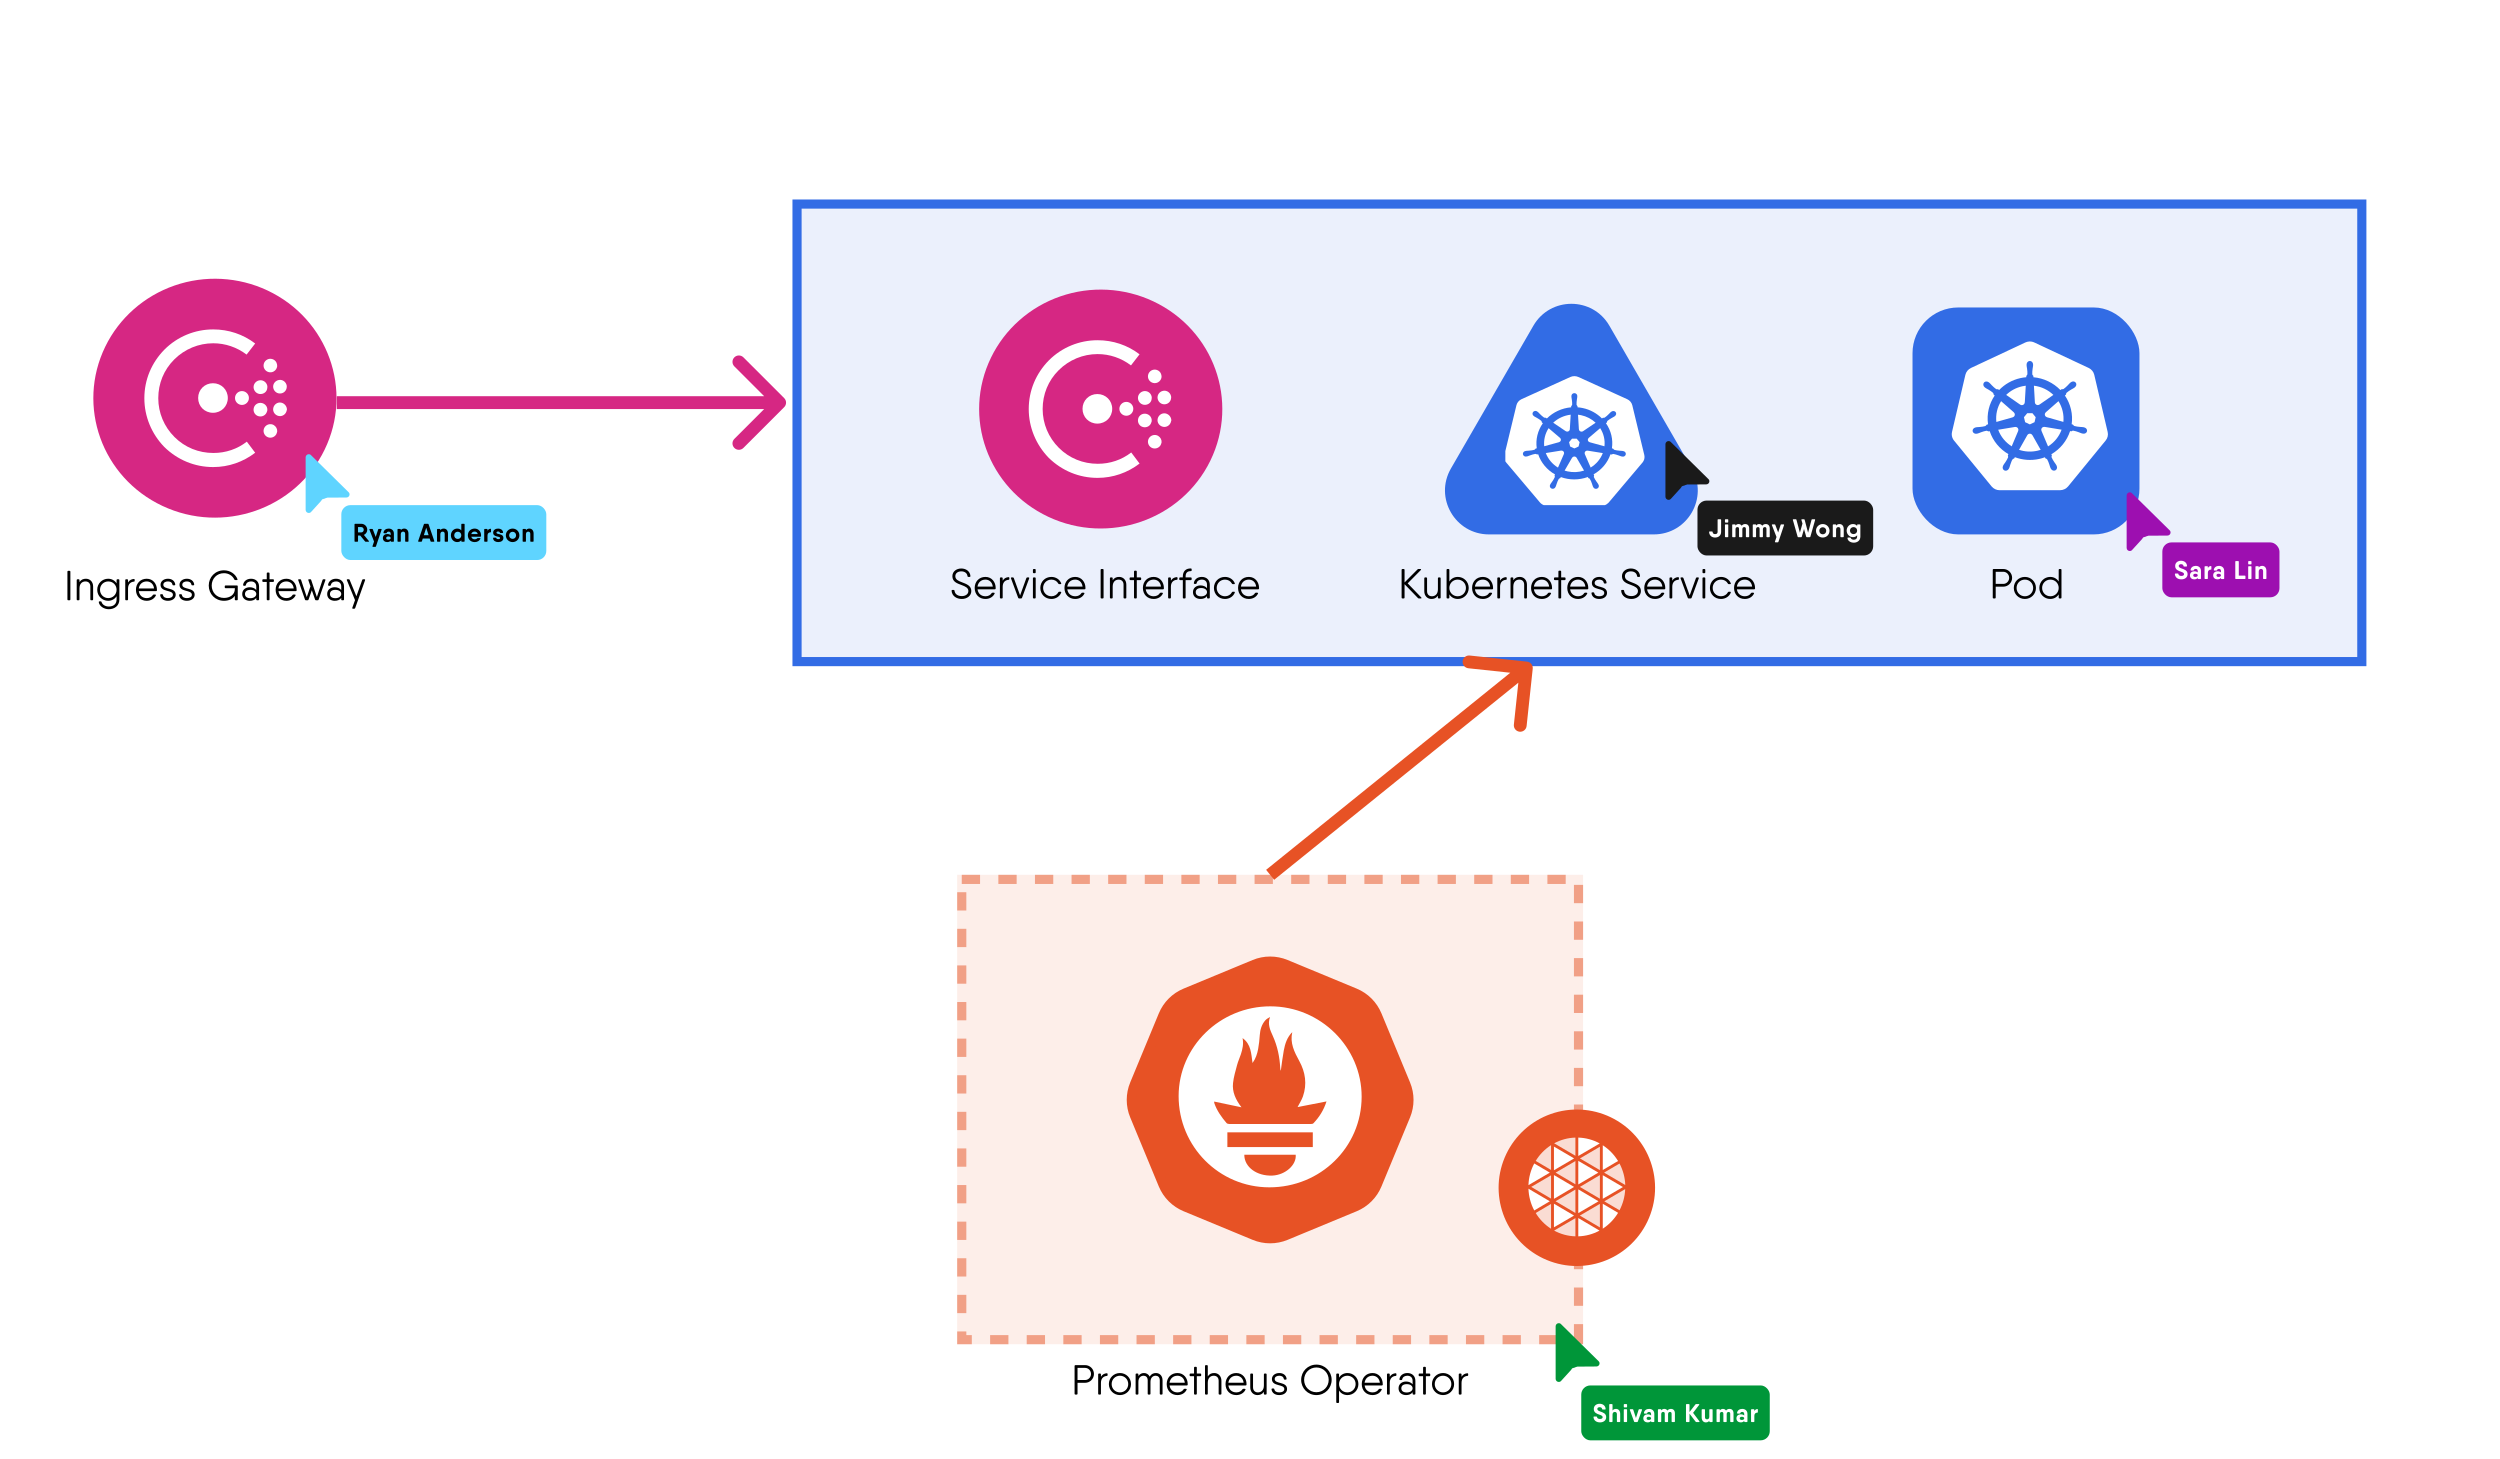 <svg width="1366" height="797" viewBox="0 0 1366 797" fill="none" xmlns="http://www.w3.org/2000/svg">
<rect x="523" y="478" width="342" height="256.5" fill="#E75225" fill-opacity="0.1"/>
<rect x="525.5" y="480.5" width="337" height="251.5" stroke="#E75225" stroke-opacity="0.5" stroke-width="5" stroke-dasharray="10 10"/>
<path fill-rule="evenodd" clip-rule="evenodd" d="M843.131 687.55C821.84 677.356 812.843 651.831 823.036 630.538C827.93 620.313 836.686 612.451 847.376 608.682C858.067 604.912 869.817 605.545 880.041 610.44C901.332 620.634 910.329 646.159 900.136 667.452C889.944 688.745 864.422 697.743 843.131 687.55Z" fill="#E75225"/>
<g clip-path="url(#clip0_12561_17637)">
<path d="M862.375 634.296V647.184L873.326 640.718L862.375 634.296Z" fill="white"/>
<path d="M862.375 649.879V662.831L873.428 656.385L862.375 649.879Z" fill="white"/>
<path d="M860.802 647.097V634.404L849.988 640.73L860.802 647.097Z" fill="white" fill-opacity="0.8"/>
<path d="M839.105 662.783C841.227 666.264 844.095 669.208 847.494 671.395V657.831L839.105 662.783Z" fill="white" fill-opacity="0.8"/>
<path d="M860.798 662.767V649.974L849.957 656.377L860.798 662.767Z" fill="white" fill-opacity="0.8"/>
<path d="M849.074 670.588L860.053 664.186L849.074 657.711V670.588Z" fill="white"/>
<path d="M874.178 670.656V657.799L863.215 664.194L874.178 670.656Z" fill="white" fill-opacity="0.8"/>
<path d="M884.908 661.292C886.782 657.724 887.842 653.77 888.007 649.726L876.594 656.392L884.908 661.292Z" fill="white" fill-opacity="0.8"/>
<path d="M875.758 655.025L886.776 648.599L875.758 642.141V655.025Z" fill="white"/>
<path d="M874.178 639.364V626.583L863.266 632.965L874.178 639.364Z" fill="white" fill-opacity="0.8"/>
<path d="M874.178 654.97V642.073L863.242 648.532L874.178 654.97Z" fill="white" fill-opacity="0.8"/>
<path d="M849.074 642.049V655.042L860.092 648.535L849.074 642.049Z" fill="white"/>
<path d="M860.801 621.579C856.745 621.696 852.771 622.767 849.188 624.709L860.801 631.503V621.579Z" fill="white" fill-opacity="0.8"/>
<path d="M849.074 626.495V639.412L860.1 632.961L849.074 626.495Z" fill="white"/>
<path d="M847.494 625.712C844.096 627.9 841.228 630.844 839.105 634.324L847.494 639.264V625.712Z" fill="white" fill-opacity="0.8"/>
<path d="M874.106 624.777C870.493 622.794 866.476 621.699 862.375 621.579V631.63L874.106 624.777Z" fill="white"/>
<path d="M835.148 649.503C835.285 653.664 836.368 657.735 838.31 661.396L846.809 656.377L835.148 649.503Z" fill="white"/>
<path d="M838.31 635.715C836.374 639.36 835.292 643.413 835.148 647.556L846.821 640.726L838.31 635.715Z" fill="white"/>
<path d="M849.168 672.387C852.755 674.338 856.737 675.414 860.801 675.532V665.601L849.168 672.387Z" fill="white" fill-opacity="0.8"/>
<path d="M884.096 634.368C881.986 630.898 879.136 627.959 875.758 625.768V639.284L884.096 634.368Z" fill="white"/>
<path d="M875.758 671.352C879.153 669.146 882.015 666.183 884.127 662.687L875.758 657.756V671.352Z" fill="white"/>
<path d="M888.043 647.481C887.893 643.378 886.82 639.365 884.908 635.751L876.48 640.715L888.043 647.481Z" fill="white" fill-opacity="0.8"/>
<path d="M862.375 675.532C866.43 675.416 870.403 674.345 873.984 672.403L862.375 665.541V675.532Z" fill="white"/>
<path d="M847.494 654.926V642.185L836.648 648.528L847.494 654.926Z" fill="white" fill-opacity="0.8"/>
</g>
<path d="M740.336 542.487L702.61 526.861C697.097 524.577 690.903 524.577 685.39 526.861L647.664 542.487C642.151 544.771 637.771 549.151 635.487 554.664L619.861 592.39C617.577 597.903 617.577 604.097 619.861 609.61L635.487 647.336C637.771 652.849 642.151 657.229 647.664 659.513L685.39 675.139C690.903 677.423 697.097 677.423 702.61 675.139L740.336 659.513C745.849 657.229 750.229 652.849 752.513 647.336L768.139 609.61C770.423 604.097 770.423 597.903 768.139 592.39L752.513 554.664C750.229 549.151 745.849 544.771 740.336 542.487Z" fill="#E75225" stroke="#E75225" stroke-width="5"/>
<path d="M694.099 549.863C721.524 549.869 744.034 572.158 744 599.273C743.965 626.799 721.546 648.779 693.525 648.759C666.13 648.74 643.981 626.428 644 598.871C644.019 571.924 666.577 549.857 694.099 549.863ZM678.939 567.217C679.567 570.302 678.957 573.18 678.027 576.01C677.383 577.97 676.493 579.857 675.962 581.844C675.086 585.117 674.093 588.409 673.728 591.757C673.204 596.571 675.102 600.811 678.349 605.027L663.422 601.894C663.448 602.364 663.42 602.542 663.472 602.693C664.887 606.837 667.377 610.328 670.167 613.618C670.463 613.966 671.135 614.145 671.633 614.146C686.517 614.174 701.401 614.172 716.284 614.153C716.746 614.152 717.362 614.065 717.645 613.768C720.835 610.425 723.275 606.618 724.8 601.821L708.997 604.906C710.04 602.869 711.23 601.078 711.914 599.111C714.253 592.379 713.284 585.872 709.925 579.734C707.23 574.808 704.744 569.904 706.089 563.968C703.243 566.77 702.15 570.337 701.456 574.013C700.773 577.633 700.371 581.307 699.842 584.98C699.766 584.869 699.669 584.788 699.654 584.692C699.593 584.307 699.536 583.918 699.515 583.529C699.193 577.512 698.015 571.715 695.526 566.178C694.062 562.919 692.447 559.587 693.957 555.699C692.935 556.236 692.011 556.77 691.35 557.532C689.374 559.807 688.557 562.539 688.347 565.53C688.167 568.086 687.921 570.654 687.446 573.167C686.946 575.808 686.154 578.396 684.374 580.824C683.655 575.639 683.575 570.511 678.939 567.217ZM717.315 618.69H670.633V626.774H717.315V618.69ZM679.888 630.95C679.85 637.682 686.728 642.697 695.229 642.333C702.274 642.032 708.509 636.507 707.973 630.95H679.888Z" fill="white"/>
<g filter="url(#filter0_d_12561_17637)">
<rect x="864" y="753" width="103" height="30" rx="5" fill="#009639"/>
<path d="M874.246 773.196C876.066 773.196 877.62 772.202 877.62 770.326C877.62 768.254 875.772 767.75 874.344 767.232C873.448 766.896 872.776 766.588 872.776 765.86C872.776 765.3 873.238 764.894 874.036 764.894C874.792 764.894 875.268 765.202 875.394 765.86C875.422 766.07 875.534 766.168 875.73 766.168H876.99C877.214 766.168 877.34 766.056 877.326 765.832C877.158 763.9 875.646 763.018 874.036 763.018C872.398 763.018 870.844 763.984 870.844 765.86C870.844 767.946 872.566 768.506 873.98 768.996C874.904 769.332 875.688 769.626 875.688 770.326C875.688 770.9 875.226 771.32 874.246 771.32C873.294 771.32 872.734 770.97 872.622 770.312C872.58 770.088 872.482 769.99 872.272 769.99H871.012C870.802 769.99 870.676 770.102 870.69 770.326C870.844 772.286 872.426 773.196 874.246 773.196ZM882.991 765.818C882.123 765.818 881.479 766.14 881.087 766.728V763.536C881.087 763.326 880.975 763.2 880.751 763.2H879.617C879.407 763.2 879.281 763.326 879.281 763.536V772.678C879.281 772.888 879.407 773 879.617 773H880.751C880.975 773 881.087 772.888 881.087 772.678V768.954C881.087 767.904 881.647 767.484 882.347 767.484C882.991 767.484 883.467 767.862 883.467 768.674V772.678C883.467 772.888 883.579 773 883.789 773H884.937C885.147 773 885.273 772.888 885.273 772.678V768.534C885.273 766.812 884.293 765.818 882.991 765.818ZM887.568 765.02H888.716C888.926 765.02 889.038 764.908 889.038 764.698V763.536C889.038 763.326 888.926 763.2 888.716 763.2H887.568C887.358 763.2 887.232 763.326 887.232 763.536V764.698C887.232 764.908 887.358 765.02 887.568 765.02ZM887.568 773H888.716C888.926 773 889.038 772.888 889.038 772.678V766.336C889.038 766.126 888.926 766 888.716 766H887.568C887.358 766 887.232 766.126 887.232 766.336V772.678C887.232 772.888 887.358 773 887.568 773ZM896.931 766H895.699C895.517 766 895.391 766.098 895.335 766.28L893.879 770.788L892.423 766.28C892.367 766.098 892.227 766 892.045 766H890.827C890.589 766 890.463 766.154 890.547 766.392L892.857 772.734C892.913 772.916 893.039 773 893.221 773H893.557H894.523C894.705 773 894.831 772.916 894.901 772.734L897.197 766.392C897.281 766.154 897.169 766 896.931 766ZM901.081 765.818C899.639 765.818 898.421 766.602 898.239 768.044C898.225 768.268 898.365 768.38 898.575 768.38H899.695C899.891 768.38 899.961 768.282 900.045 768.086C900.157 767.708 900.549 767.484 901.081 767.484C901.739 767.484 902.159 767.834 902.159 768.66V769.416C901.753 769.052 901.151 768.786 900.269 768.786C899.023 768.786 897.903 769.528 897.903 770.998C897.903 772.468 899.023 773.196 900.269 773.196C901.151 773.196 901.753 772.888 902.159 772.398V772.678C902.159 772.888 902.285 773.014 902.495 773.014H903.587C903.811 773.014 903.923 772.888 903.923 772.678V768.562C903.923 766.742 902.621 765.818 901.081 765.818ZM900.871 771.866C900.087 771.866 899.709 771.502 899.709 770.998C899.709 770.494 900.087 770.13 900.871 770.13C901.669 770.13 902.159 770.452 902.159 770.998C902.159 771.502 901.669 771.866 900.871 771.866ZM912.988 765.818C912.176 765.818 911.546 766.14 911.07 766.742C910.706 766.14 910.104 765.818 909.376 765.818C908.676 765.818 908.074 766.126 907.696 766.686V766.336C907.696 766.126 907.584 766 907.374 766H906.226C906.016 766 905.89 766.126 905.89 766.336V772.678C905.89 772.888 906.016 773 906.226 773H907.374C907.584 773 907.696 772.888 907.696 772.678V768.674C907.696 767.764 908.242 767.484 908.732 767.484C909.222 767.484 909.628 767.722 909.628 768.422V772.678C909.628 772.888 909.754 773 909.964 773H911.098C911.322 773 911.434 772.888 911.434 772.678V768.674C911.434 767.764 911.98 767.484 912.47 767.484C912.946 767.484 913.366 767.722 913.366 768.422V772.678C913.366 772.888 913.478 773 913.702 773H914.836C915.046 773 915.172 772.888 915.172 772.678V768.282C915.172 766.672 914.318 765.818 912.988 765.818ZM928.571 772.608L925.099 767.974L928.431 763.606C928.599 763.382 928.487 763.2 928.221 763.2H926.751C926.583 763.2 926.457 763.27 926.345 763.41L923.139 767.54V763.536C923.139 763.326 923.027 763.2 922.803 763.2H921.543C921.333 763.2 921.221 763.326 921.221 763.536V772.678C921.221 772.888 921.333 773 921.543 773H922.803C923.027 773 923.139 772.888 923.139 772.678V768.408L926.485 772.804C926.583 772.944 926.723 773 926.891 773H928.361C928.641 773 928.725 772.832 928.571 772.608ZM935.436 766H934.302C934.092 766 933.966 766.126 933.966 766.336V770.06C933.966 771.11 933.42 771.516 932.706 771.516C932.076 771.516 931.6 771.138 931.6 770.34V766.336C931.6 766.126 931.474 766 931.264 766H930.116C929.906 766 929.794 766.126 929.794 766.336V770.48C929.794 772.188 930.76 773.196 932.062 773.196C932.93 773.196 933.574 772.874 933.966 772.286V772.678C933.966 772.888 934.092 773 934.302 773H935.436C935.66 773 935.772 772.888 935.772 772.678V766.336C935.772 766.126 935.66 766 935.436 766ZM945.012 765.818C944.2 765.818 943.57 766.14 943.094 766.742C942.73 766.14 942.128 765.818 941.4 765.818C940.7 765.818 940.098 766.126 939.72 766.686V766.336C939.72 766.126 939.608 766 939.398 766H938.25C938.04 766 937.914 766.126 937.914 766.336V772.678C937.914 772.888 938.04 773 938.25 773H939.398C939.608 773 939.72 772.888 939.72 772.678V768.674C939.72 767.764 940.266 767.484 940.756 767.484C941.246 767.484 941.652 767.722 941.652 768.422V772.678C941.652 772.888 941.778 773 941.988 773H943.122C943.346 773 943.458 772.888 943.458 772.678V768.674C943.458 767.764 944.004 767.484 944.494 767.484C944.97 767.484 945.39 767.722 945.39 768.422V772.678C945.39 772.888 945.502 773 945.726 773H946.86C947.07 773 947.196 772.888 947.196 772.678V768.282C947.196 766.672 946.342 765.818 945.012 765.818ZM951.96 765.818C950.518 765.818 949.3 766.602 949.118 768.044C949.104 768.268 949.244 768.38 949.454 768.38H950.574C950.77 768.38 950.84 768.282 950.924 768.086C951.036 767.708 951.428 767.484 951.96 767.484C952.618 767.484 953.038 767.834 953.038 768.66V769.416C952.632 769.052 952.03 768.786 951.148 768.786C949.902 768.786 948.782 769.528 948.782 770.998C948.782 772.468 949.902 773.196 951.148 773.196C952.03 773.196 952.632 772.888 953.038 772.398V772.678C953.038 772.888 953.164 773.014 953.374 773.014H954.466C954.69 773.014 954.802 772.888 954.802 772.678V768.562C954.802 766.742 953.5 765.818 951.96 765.818ZM951.75 771.866C950.966 771.866 950.588 771.502 950.588 770.998C950.588 770.494 950.966 770.13 951.75 770.13C952.548 770.13 953.038 770.452 953.038 770.998C953.038 771.502 952.548 771.866 951.75 771.866ZM960.157 765.902C959.457 765.986 958.883 766.35 958.575 767.064V766.336C958.575 766.126 958.463 766 958.253 766H957.105C956.895 766 956.769 766.126 956.769 766.336V772.678C956.769 772.888 956.895 773 957.105 773H958.253C958.463 773 958.575 772.888 958.575 772.678V769.556C958.575 768.31 959.387 767.862 960.241 767.862C960.409 767.862 960.493 767.75 960.493 767.54V766.21C960.493 766 960.381 765.86 960.157 765.902Z" fill="white"/>
<path d="M851.714 718.98C851.26 718.98 850.824 719.159 850.502 719.476C850.181 719.793 850 720.223 850 720.671V749.41C850 749.859 850.181 750.289 850.502 750.606C850.824 750.923 851.26 751.101 851.714 751.101C851.979 751.101 852.241 751.039 852.478 750.923C852.715 750.806 852.921 750.636 853.08 750.427L858.434 744.54L859 743.684C861.128 742.973 859 743.705 860.5 743.21C861.738 742.656 860.019 743.362 862 742.695L862.753 742.714L872.286 742.648C872.74 742.648 873.176 742.47 873.498 742.153C873.819 741.836 874 741.406 874 740.958C874 740.706 873.943 740.457 873.833 740.23C873.723 740.002 873.562 739.802 873.364 739.644L853.057 719.621C852.897 719.421 852.692 719.26 852.46 719.149C852.227 719.038 851.973 718.981 851.714 718.98Z" fill="#009639"/>
</g>
<rect x="435.5" y="111.5" width="855" height="250" fill="#326CE5" fill-opacity="0.1" stroke="#326CE5" stroke-width="5"/>
<path d="M428.475 222.475C429.842 221.108 429.842 218.892 428.475 217.525L406.201 195.251C404.834 193.884 402.618 193.884 401.251 195.251C399.884 196.618 399.884 198.834 401.251 200.201L421.05 220L401.251 239.799C399.884 241.166 399.884 243.382 401.251 244.749C402.618 246.116 404.834 246.116 406.201 244.749L428.475 222.475ZM184 223.5L426 223.5L426 216.5L184 216.5L184 223.5Z" fill="#D62783"/>
<path d="M879.385 178C870.148 162 847.054 162 837.816 178L792.783 256C783.545 272 795.092 292 813.567 292H903.634C922.109 292 933.656 272 924.419 256L879.385 178Z" fill="#326CE5"/>
<g clip-path="url(#clip1_12561_17637)">
<path d="M852.956 246.219C853.063 246.199 853.171 246.191 853.28 246.196C853.467 246.205 853.65 246.251 853.819 246.329C854.146 246.479 854.399 246.744 854.526 247.068C854.653 247.391 854.644 247.749 854.501 248.066L854.511 248.08L851.285 255.497C848.199 253.623 845.857 250.823 844.63 247.54L852.942 246.203L852.956 246.219ZM865.89 247.271C865.959 246.978 866.13 246.717 866.375 246.528C866.62 246.339 866.924 246.234 867.239 246.229C867.332 246.228 867.425 246.236 867.516 246.252L867.53 246.236L875.77 247.567C874.533 250.824 872.201 253.602 869.136 255.469L865.943 248.124L865.968 248.096C865.85 247.836 865.822 247.547 865.89 247.271V247.271ZM858.989 250.151C859.109 249.937 859.288 249.759 859.507 249.635C859.725 249.51 859.975 249.445 860.23 249.445C860.484 249.445 860.734 249.511 860.952 249.636C861.17 249.761 861.349 249.94 861.469 250.154H861.476L865.528 257.128C862.626 258.069 859.507 258.221 856.52 257.569C855.966 257.449 855.425 257.305 854.897 257.138L858.958 250.151L858.989 250.151ZM846.162 233.95L852.396 239.261L852.393 239.278C852.584 239.437 852.727 239.643 852.805 239.873C852.884 240.104 852.895 240.35 852.839 240.586C852.782 240.822 852.659 241.039 852.484 241.214C852.308 241.389 852.086 241.516 851.84 241.58L851.833 241.612L843.758 243.827C843.409 240.373 844.253 236.906 846.162 233.95V233.95ZM857.744 234.545C857.732 234.787 857.652 235.021 857.512 235.223C857.371 235.425 857.176 235.587 856.947 235.692C856.717 235.797 856.462 235.84 856.209 235.818C855.956 235.796 855.713 235.71 855.508 235.567L855.483 235.577L848.661 230.973C851.258 228.552 854.618 227.01 858.226 226.584L857.752 234.542L857.744 234.545ZM864.968 235.597C864.762 235.739 864.52 235.826 864.266 235.847C864.013 235.869 863.758 235.825 863.529 235.719C863.3 235.614 863.105 235.452 862.965 235.249C862.826 235.047 862.746 234.813 862.735 234.571L862.7 234.555L862.226 226.584C862.798 226.649 863.367 226.742 863.929 226.863C866.919 227.503 869.662 228.926 871.848 230.971L864.981 235.604L864.968 235.597ZM868.629 241.619C868.383 241.555 868.16 241.429 867.984 241.254C867.807 241.079 867.684 240.862 867.627 240.626C867.571 240.389 867.582 240.143 867.661 239.912C867.74 239.681 867.883 239.476 868.076 239.317L868.069 239.285L874.338 233.948C876.25 236.911 877.071 240.396 876.67 243.853L868.635 241.646L868.629 241.619ZM862.54 243.964L860.227 245.022L857.922 243.966L857.349 241.597L858.945 239.697H861.513L863.113 241.594L862.54 243.964Z" fill="white"/>
<path d="M821.999 248.632L828.588 221.386C828.765 220.681 829.105 220.023 829.582 219.458C830.059 218.893 830.661 218.436 831.346 218.12L858.019 205.997C858.711 205.683 859.467 205.521 860.233 205.521C860.999 205.521 861.755 205.683 862.446 205.997L889.114 218.126C889.799 218.442 890.402 218.899 890.879 219.464C891.357 220.029 891.696 220.688 891.873 221.392L898.452 248.637C898.614 249.326 898.615 250.04 898.454 250.729C898.406 250.939 898.344 251.145 898.268 251.347C898.139 251.692 897.969 252.022 897.76 252.329C897.67 252.46 897.574 252.588 897.471 252.712L879.012 274.558C878.931 274.653 878.842 274.74 878.754 274.828C878.464 275.122 878.137 275.38 877.781 275.596C877.329 275.866 876.837 276.07 876.322 276.2C875.899 276.31 875.463 276.367 875.024 276.37H874.737L845.423 276.364C845.245 276.363 845.067 276.353 844.89 276.334C844.636 276.306 844.385 276.261 844.138 276.198C843.961 276.153 843.786 276.1 843.615 276.038C843.482 275.99 843.349 275.941 843.22 275.883C843.028 275.795 842.841 275.696 842.661 275.587C842.196 275.309 841.783 274.96 841.436 274.555L840.874 273.889L822.984 252.705C822.641 252.295 822.372 251.835 822.187 251.342C822.109 251.139 822.046 250.932 821.997 250.721C821.836 250.033 821.836 249.318 821.999 248.63L821.999 248.632ZM849.665 259.228C849.59 259.438 849.501 259.643 849.399 259.841C849.562 260.113 849.606 260.435 849.522 260.738C849.134 261.584 848.66 262.392 848.107 263.15C847.798 263.538 847.512 263.942 847.251 264.361C847.187 264.475 847.103 264.65 847.042 264.77C846.927 264.953 846.854 265.157 846.826 265.368C846.799 265.579 846.819 265.794 846.884 265.998C846.949 266.202 847.058 266.39 847.204 266.551C847.35 266.713 847.531 266.843 847.733 266.934C847.935 267.025 848.155 267.075 848.379 267.08C848.603 267.085 848.825 267.046 849.032 266.964C849.239 266.883 849.425 266.761 849.579 266.607C849.734 266.453 849.852 266.269 849.928 266.069C849.989 265.95 850.074 265.792 850.125 265.679C850.308 265.224 850.462 264.759 850.589 264.287C850.866 263.403 851.232 262.547 851.684 261.732C851.881 261.479 852.173 261.31 852.499 261.261C852.55 261.177 852.739 260.847 852.84 260.677C857.588 262.388 862.833 262.375 867.571 260.641L867.933 261.264C868.19 261.302 868.43 261.413 868.621 261.583C869.165 262.433 869.581 263.352 869.857 264.313C869.982 264.785 870.136 265.25 870.317 265.705C870.368 265.817 870.454 265.973 870.515 266.091V266.095L870.517 266.098C870.593 266.298 870.712 266.482 870.866 266.636C871.02 266.791 871.207 266.913 871.414 266.994C871.621 267.076 871.844 267.115 872.068 267.11C872.292 267.104 872.512 267.054 872.714 266.963C872.917 266.871 873.097 266.741 873.243 266.579C873.389 266.417 873.497 266.228 873.562 266.024C873.627 265.82 873.645 265.605 873.617 265.393C873.589 265.182 873.515 264.978 873.399 264.796C873.339 264.675 873.258 264.501 873.195 264.387C872.935 263.967 872.649 263.561 872.339 263.173C871.776 262.394 871.292 261.567 870.895 260.701C870.852 260.407 870.902 260.108 871.037 259.841L870.746 259.179C875.115 256.724 878.389 252.833 879.952 248.239L880.647 248.351C880.917 248.169 881.235 248.062 881.565 248.043C882.517 248.217 883.449 248.478 884.348 248.823C884.814 249.023 885.293 249.197 885.78 249.345C885.895 249.375 886.062 249.405 886.193 249.433C886.204 249.436 886.213 249.441 886.224 249.443C886.232 249.444 886.24 249.445 886.248 249.445C886.46 249.512 886.684 249.535 886.906 249.514C887.128 249.494 887.343 249.429 887.537 249.324C887.731 249.22 887.901 249.078 888.034 248.908C888.167 248.737 888.261 248.543 888.311 248.336C888.361 248.129 888.364 247.914 888.322 247.706C888.279 247.497 888.191 247.299 888.064 247.125C887.936 246.951 887.772 246.804 887.581 246.694C887.391 246.583 887.178 246.512 886.957 246.485L886.934 246.479L886.92 246.476C886.787 246.446 886.616 246.404 886.494 246.381C885.986 246.314 885.474 246.275 884.962 246.264C883.995 246.204 883.037 246.054 882.101 245.817C881.824 245.648 881.589 245.423 881.415 245.158L880.747 244.972C881.472 240.177 880.312 235.296 877.489 231.265L878.001 230.83C878.019 230.515 878.13 230.211 878.321 229.953C879.057 229.352 879.852 228.82 880.696 228.366C881.151 228.144 881.593 227.898 882.019 227.629C882.116 227.56 882.244 227.457 882.35 227.375L882.373 227.36C882.736 227.111 882.982 226.736 883.055 226.317C883.129 225.897 883.025 225.467 882.766 225.12C882.613 224.941 882.418 224.8 882.197 224.707C881.976 224.614 881.735 224.572 881.494 224.584C881.088 224.6 880.698 224.74 880.381 224.983C880.273 225.064 880.124 225.173 880.028 225.252C879.656 225.586 879.305 225.941 878.976 226.314C878.324 226.996 877.603 227.616 876.824 228.165C876.532 228.311 876.192 228.343 875.876 228.253C875.686 228.385 875.494 228.514 875.3 228.642C872.495 225.804 868.863 223.829 864.87 222.97C863.919 222.765 862.955 222.624 861.984 222.548L861.946 221.906C861.698 221.696 861.518 221.423 861.428 221.119C861.393 220.197 861.453 219.274 861.606 218.364C861.707 217.886 861.78 217.404 861.824 216.918C861.828 216.808 861.821 216.655 861.82 216.529C861.82 216.515 861.824 216.501 861.824 216.487C861.846 216.274 861.822 216.06 861.752 215.857C861.682 215.654 861.568 215.467 861.418 215.309C861.268 215.15 861.084 215.024 860.879 214.937C860.674 214.85 860.452 214.805 860.228 214.805C860.004 214.805 859.782 214.85 859.577 214.936C859.372 215.023 859.188 215.149 859.038 215.308C858.887 215.466 858.773 215.653 858.703 215.855C858.633 216.058 858.608 216.273 858.631 216.485C858.631 216.618 858.623 216.795 858.628 216.917C858.671 217.402 858.744 217.885 858.847 218.362C859.001 219.273 859.061 220.196 859.027 221.118C858.964 221.427 858.777 221.699 858.506 221.878C858.5 221.988 858.481 222.354 858.467 222.556C853.421 222.993 848.713 225.159 845.217 228.651L844.61 228.238C844.283 228.291 843.948 228.256 843.641 228.138C842.863 227.588 842.142 226.967 841.489 226.284C841.16 225.911 840.808 225.556 840.435 225.222C840.337 225.142 840.189 225.035 840.081 224.954C839.921 224.803 839.729 224.687 839.519 224.611C839.308 224.536 839.083 224.504 838.859 224.517C838.634 224.529 838.415 224.587 838.215 224.686C838.016 224.784 837.84 224.922 837.7 225.089C837.56 225.257 837.458 225.45 837.402 225.658C837.345 225.865 837.335 226.081 837.372 226.292C837.409 226.504 837.492 226.705 837.617 226.884C837.741 227.062 837.903 227.214 838.092 227.329C838.2 227.411 838.341 227.526 838.444 227.599C838.871 227.869 839.314 228.115 839.77 228.336C840.614 228.79 841.409 229.322 842.144 229.923C842.358 230.162 842.466 230.471 842.444 230.784C842.533 230.862 842.845 231.125 843.01 231.267C840.179 235.284 838.996 240.15 839.685 244.942L839.04 245.121C838.879 245.397 838.641 245.625 838.352 245.78C837.415 246.018 836.457 246.168 835.49 246.229C834.978 246.24 834.467 246.279 833.959 246.345C833.825 246.369 833.631 246.42 833.494 246.45C833.273 246.477 833.06 246.549 832.87 246.659C832.679 246.769 832.515 246.916 832.388 247.091C832.26 247.265 832.172 247.463 832.13 247.671C832.087 247.88 832.091 248.094 832.141 248.301C832.191 248.508 832.285 248.703 832.418 248.873C832.552 249.044 832.721 249.185 832.915 249.29C833.109 249.394 833.324 249.459 833.546 249.479C833.768 249.5 833.992 249.477 834.204 249.41L834.227 249.407C834.238 249.405 834.248 249.399 834.259 249.397C834.39 249.369 834.556 249.342 834.671 249.313C835.158 249.164 835.636 248.988 836.103 248.787C837.002 248.442 837.935 248.181 838.888 248.007C839.217 247.998 839.538 248.111 839.781 248.323C840.008 248.282 840.235 248.244 840.463 248.209C842.007 252.832 845.281 256.754 849.665 259.228V259.228Z" fill="white"/>
</g>
<path d="M36.84 312.36V327.54C36.84 327.839 37.001 328 37.3 328H37.99C38.289 328 38.45 327.839 38.45 327.54V312.36C38.45 312.061 38.289 311.9 37.99 311.9H37.3C37.001 311.9 36.84 312.061 36.84 312.36ZM46.971 316.224C45.568 316.224 44.326 316.661 43.429 318.041V316.96C43.429 316.661 43.268 316.5 42.969 316.5H42.371C42.072 316.5 41.911 316.661 41.911 316.96V327.54C41.911 327.839 42.072 328 42.371 328H42.969C43.268 328 43.429 327.839 43.429 327.54V321.514C43.429 318.662 45.131 317.696 46.695 317.696C48.236 317.696 49.363 318.662 49.363 320.479V327.54C49.363 327.839 49.524 328 49.823 328H50.421C50.72 328 50.881 327.839 50.881 327.54V320.479C50.881 317.834 49.11 316.224 46.971 316.224ZM64.763 316.5H64.165C63.866 316.5 63.705 316.661 63.705 316.96V318.754C62.739 317.213 61.106 316.224 59.059 316.224C55.816 316.224 53.125 318.846 53.125 322.25C53.125 325.654 55.816 328.276 59.059 328.276C61.106 328.276 62.739 327.31 63.705 325.769V327.54C63.705 329.886 62.233 331.404 59.45 331.404C57.219 331.404 55.816 330.116 55.517 328.989C55.448 328.713 55.31 328.575 55.034 328.575H54.436C54.137 328.575 53.953 328.736 53.976 329.058C54.298 331.243 56.828 332.876 59.45 332.876C62.532 332.876 65.223 331.036 65.223 327.54V316.96C65.223 316.661 65.062 316.5 64.763 316.5ZM59.174 326.804C56.621 326.804 54.643 324.803 54.643 322.25C54.643 319.697 56.621 317.696 59.174 317.696C61.727 317.696 63.705 319.697 63.705 322.25C63.705 324.803 61.727 326.804 59.174 326.804ZM73.129 316.339C71.864 316.454 70.737 316.96 69.955 318.271V316.96C69.955 316.661 69.794 316.5 69.495 316.5H68.897C68.598 316.5 68.437 316.661 68.437 316.96V327.54C68.437 327.839 68.598 328 68.897 328H69.495C69.794 328 69.955 327.839 69.955 327.54V321.606C69.955 318.915 71.565 317.903 73.29 317.788C73.474 317.788 73.589 317.604 73.589 317.328V316.776C73.589 316.477 73.428 316.316 73.129 316.339ZM80.171 316.224C76.606 316.224 74.283 318.869 74.283 322.25C74.283 325.723 76.652 328.276 80.171 328.276C82.517 328.276 84.403 327.057 85.185 325.309C85.3 325.033 85.116 324.849 84.771 324.849H84.035C83.782 324.849 83.621 324.964 83.483 325.171C82.908 326.114 81.735 326.804 80.194 326.804C77.848 326.804 76.146 325.355 75.847 323.009H84.196H85.277C85.553 323.009 85.737 322.871 85.76 322.572V322.296C85.76 319.145 83.69 316.224 80.171 316.224ZM80.171 317.696C82.126 317.696 83.897 319.007 84.173 321.537H75.824C76.123 319.306 77.733 317.696 80.171 317.696ZM89.241 319.513C89.241 318.225 90.529 317.696 91.748 317.696C92.852 317.696 94.002 318.133 94.209 319.398C94.278 319.674 94.416 319.835 94.692 319.835H95.29C95.589 319.835 95.773 319.674 95.75 319.352C95.52 317.42 93.91 316.224 91.748 316.224C89.425 316.224 87.723 317.627 87.723 319.513C87.723 323.814 94.485 322.066 94.485 324.987C94.485 326.275 93.197 326.804 91.748 326.804C90.437 326.804 89.264 326.367 89.057 325.102C88.988 324.826 88.85 324.665 88.574 324.665H87.976C87.677 324.665 87.493 324.826 87.516 325.148C87.746 327.08 89.379 328.276 91.748 328.276C94.301 328.276 96.003 326.873 96.003 324.987C96.003 320.686 89.241 322.434 89.241 319.513ZM99.596 319.513C99.596 318.225 100.884 317.696 102.103 317.696C103.207 317.696 104.357 318.133 104.564 319.398C104.633 319.674 104.771 319.835 105.047 319.835H105.645C105.944 319.835 106.128 319.674 106.105 319.352C105.875 317.42 104.265 316.224 102.103 316.224C99.779 316.224 98.078 317.627 98.078 319.513C98.078 323.814 104.84 322.066 104.84 324.987C104.84 326.275 103.552 326.804 102.103 326.804C100.792 326.804 99.618 326.367 99.412 325.102C99.343 324.826 99.204 324.665 98.928 324.665H98.331C98.031 324.665 97.847 324.826 97.871 325.148C98.1 327.08 99.734 328.276 102.103 328.276C104.656 328.276 106.358 326.873 106.358 324.987C106.358 320.686 99.596 322.434 99.596 319.513ZM129.472 319.881H123.262C122.963 319.881 122.802 320.042 122.802 320.341V320.939C122.802 321.238 122.963 321.399 123.262 321.399H128.322V321.79C128.322 324.987 125.585 326.712 122.388 326.712C118.432 326.712 115.672 323.699 115.672 319.95C115.672 316.201 118.432 313.188 122.388 313.188C124.895 313.188 127.08 314.568 128.023 316.615C128.138 316.845 128.322 316.96 128.575 316.96H129.38C129.702 316.96 129.863 316.753 129.748 316.431C128.621 313.579 125.723 311.624 122.388 311.624C117.558 311.624 114.062 315.35 114.062 319.95C114.062 324.55 117.558 328.276 122.388 328.276C124.78 328.276 127.08 327.425 128.299 325.539V327.54C128.299 327.839 128.46 328 128.759 328H129.449C129.748 328 129.909 327.839 129.909 327.54V321.399V320.341C129.909 320.042 129.748 319.881 129.449 319.881H129.472ZM137.175 316.224C134.783 316.224 133.081 317.627 132.828 319.582C132.805 319.904 132.989 320.065 133.288 320.065H133.886C134.162 320.065 134.3 319.904 134.369 319.628C134.599 318.317 135.841 317.696 137.175 317.696C138.647 317.696 140.027 318.455 140.027 320.525V322.388C139.245 321.399 137.911 320.87 136.462 320.87C134.346 320.87 132.345 322.089 132.345 324.573C132.345 327.057 134.346 328.276 136.462 328.276C137.911 328.276 139.245 327.839 140.027 326.712V327.54C140.027 327.839 140.188 328 140.487 328H141.085C141.384 328 141.545 327.839 141.545 327.54V320.525C141.545 317.857 139.751 316.224 137.175 316.224ZM136.83 326.85C134.783 326.85 133.863 325.884 133.863 324.573C133.863 323.262 134.783 322.296 136.83 322.296C138.67 322.296 140.027 323.17 140.027 324.573C140.027 325.884 138.67 326.85 136.83 326.85ZM149.205 316.5H147.273V313.28C147.273 312.981 147.112 312.82 146.813 312.82H146.215C145.916 312.82 145.755 312.981 145.755 313.28V316.5H143.8C143.501 316.5 143.34 316.661 143.34 316.96V317.512C143.34 317.811 143.501 317.972 143.8 317.972H145.755V327.54C145.755 327.839 145.916 328 146.215 328H146.813C147.112 328 147.273 327.839 147.273 327.54V317.972H149.205C149.504 317.972 149.665 317.811 149.665 317.512V316.96C149.665 316.661 149.504 316.5 149.205 316.5ZM156.494 316.224C152.929 316.224 150.606 318.869 150.606 322.25C150.606 325.723 152.975 328.276 156.494 328.276C158.84 328.276 160.726 327.057 161.508 325.309C161.623 325.033 161.439 324.849 161.094 324.849H160.358C160.105 324.849 159.944 324.964 159.806 325.171C159.231 326.114 158.058 326.804 156.517 326.804C154.171 326.804 152.469 325.355 152.17 323.009H160.519H161.6C161.876 323.009 162.06 322.871 162.083 322.572V322.296C162.083 319.145 160.013 316.224 156.494 316.224ZM156.494 317.696C158.449 317.696 160.22 319.007 160.496 321.537H152.147C152.446 319.306 154.056 317.696 156.494 317.696ZM177.414 316.5H176.747C176.494 316.5 176.333 316.615 176.241 316.868L173.136 326.229L170.031 316.868C169.939 316.615 169.778 316.5 169.525 316.5H168.858C168.536 316.5 168.375 316.707 168.49 317.029L169.64 320.41L167.616 326.275L164.511 316.868C164.419 316.615 164.258 316.5 164.005 316.5H163.338C163.016 316.5 162.855 316.707 162.97 317.029L166.65 327.632C166.742 327.885 166.926 328 167.179 328H167.57H168.053C168.306 328 168.49 327.885 168.582 327.632L170.376 322.526L172.17 327.632C172.262 327.885 172.446 328 172.699 328H173.09H173.573C173.826 328 174.01 327.885 174.102 327.632L177.782 317.029C177.897 316.707 177.736 316.5 177.414 316.5ZM183.602 316.224C181.21 316.224 179.508 317.627 179.255 319.582C179.232 319.904 179.416 320.065 179.715 320.065H180.313C180.589 320.065 180.727 319.904 180.796 319.628C181.026 318.317 182.268 317.696 183.602 317.696C185.074 317.696 186.454 318.455 186.454 320.525V322.388C185.672 321.399 184.338 320.87 182.889 320.87C180.773 320.87 178.772 322.089 178.772 324.573C178.772 327.057 180.773 328.276 182.889 328.276C184.338 328.276 185.672 327.839 186.454 326.712V327.54C186.454 327.839 186.615 328 186.914 328H187.512C187.811 328 187.972 327.839 187.972 327.54V320.525C187.972 317.857 186.178 316.224 183.602 316.224ZM183.257 326.85C181.21 326.85 180.29 325.884 180.29 324.573C180.29 323.262 181.21 322.296 183.257 322.296C185.097 322.296 186.454 323.17 186.454 324.573C186.454 325.884 185.097 326.85 183.257 326.85ZM197.914 316.868L194.74 325.792L191.06 316.845C190.968 316.592 190.784 316.5 190.531 316.5H189.887C189.542 316.5 189.404 316.707 189.542 317.029L193.981 327.908L192.509 332.071C192.394 332.393 192.555 332.6 192.877 332.6H193.544C193.797 332.6 193.981 332.485 194.073 332.232L199.478 317.029C199.593 316.707 199.432 316.5 199.11 316.5H198.443C198.19 316.5 198.006 316.615 197.914 316.868Z" fill="black"/>
<path d="M525.555 327.276C528.269 327.276 530.73 325.62 530.73 322.929C530.73 319.962 527.97 319.065 525.532 318.122C523.6 317.386 521.99 316.673 521.99 314.833C521.99 313.131 523.462 312.188 525.233 312.188C527.027 312.188 528.43 313.085 528.637 314.787C528.66 315.063 528.821 315.224 529.097 315.224H529.81C530.109 315.224 530.27 315.063 530.247 314.741C530.017 312.096 527.786 310.624 525.233 310.624C522.726 310.624 520.38 312.165 520.38 314.833C520.38 317.961 523.071 318.789 525.509 319.709C527.418 320.422 529.12 321.181 529.12 322.929C529.12 324.654 527.533 325.712 525.555 325.712C523.393 325.712 521.783 324.7 521.553 322.791C521.53 322.492 521.369 322.331 521.093 322.331H520.38C520.081 322.331 519.92 322.492 519.943 322.814C520.173 325.689 522.657 327.276 525.555 327.276ZM538.454 315.224C534.889 315.224 532.566 317.869 532.566 321.25C532.566 324.723 534.935 327.276 538.454 327.276C540.8 327.276 542.686 326.057 543.468 324.309C543.583 324.033 543.399 323.849 543.054 323.849H542.318C542.065 323.849 541.904 323.964 541.766 324.171C541.191 325.114 540.018 325.804 538.477 325.804C536.131 325.804 534.429 324.355 534.13 322.009H542.479H543.56C543.836 322.009 544.02 321.871 544.043 321.572V321.296C544.043 318.145 541.973 315.224 538.454 315.224ZM538.454 316.696C540.409 316.696 542.18 318.007 542.456 320.537H534.107C534.406 318.306 536.016 316.696 538.454 316.696ZM551.042 315.339C549.777 315.454 548.65 315.96 547.868 317.271V315.96C547.868 315.661 547.707 315.5 547.408 315.5H546.81C546.511 315.5 546.35 315.661 546.35 315.96V326.54C546.35 326.839 546.511 327 546.81 327H547.408C547.707 327 547.868 326.839 547.868 326.54V320.606C547.868 317.915 549.478 316.903 551.203 316.788C551.387 316.788 551.502 316.604 551.502 316.328V315.776C551.502 315.477 551.341 315.316 551.042 315.339ZM561.978 315.5H561.334C561.081 315.5 560.897 315.615 560.805 315.868L557.378 325.344L553.951 315.868C553.859 315.615 553.675 315.5 553.422 315.5H552.778C552.456 315.5 552.295 315.707 552.41 316.029L556.32 326.632C556.412 326.862 556.596 327 556.849 327H557.332H557.907C558.16 327 558.344 326.885 558.436 326.632L562.346 316.029C562.461 315.707 562.3 315.5 561.978 315.5ZM564.846 313.2H565.444C565.743 313.2 565.904 313.039 565.904 312.74V311.36C565.904 311.061 565.743 310.9 565.444 310.9H564.846C564.547 310.9 564.386 311.061 564.386 311.36V312.74C564.386 313.039 564.547 313.2 564.846 313.2ZM564.846 327H565.444C565.743 327 565.904 326.839 565.904 326.54V315.96C565.904 315.661 565.743 315.5 565.444 315.5H564.846C564.547 315.5 564.386 315.661 564.386 315.96V326.54C564.386 326.839 564.547 327 564.846 327ZM579.453 323.32H578.786C578.533 323.32 578.349 323.435 578.234 323.665C577.567 324.953 576.164 325.804 574.485 325.804C571.932 325.804 569.954 323.803 569.954 321.25C569.954 318.697 571.932 316.696 574.485 316.696C576.141 316.696 577.544 317.524 578.234 318.835C578.349 319.065 578.533 319.18 578.786 319.18H579.453C579.775 319.18 579.959 318.973 579.821 318.651C578.993 316.604 576.923 315.224 574.485 315.224C571.012 315.224 568.436 317.846 568.436 321.25C568.436 324.654 571.012 327.276 574.485 327.276C576.923 327.276 579.016 325.896 579.821 323.849C579.959 323.527 579.775 323.32 579.453 323.32ZM587.508 315.224C583.943 315.224 581.62 317.869 581.62 321.25C581.62 324.723 583.989 327.276 587.508 327.276C589.854 327.276 591.74 326.057 592.522 324.309C592.637 324.033 592.453 323.849 592.108 323.849H591.372C591.119 323.849 590.958 323.964 590.82 324.171C590.245 325.114 589.072 325.804 587.531 325.804C585.185 325.804 583.483 324.355 583.184 322.009H591.533H592.614C592.89 322.009 593.074 321.871 593.097 321.572V321.296C593.097 318.145 591.027 315.224 587.508 315.224ZM587.508 316.696C589.463 316.696 591.234 318.007 591.51 320.537H583.161C583.46 318.306 585.07 316.696 587.508 316.696ZM601.385 311.36V326.54C601.385 326.839 601.546 327 601.845 327H602.535C602.834 327 602.995 326.839 602.995 326.54V311.36C602.995 311.061 602.834 310.9 602.535 310.9H601.845C601.546 310.9 601.385 311.061 601.385 311.36ZM611.516 315.224C610.113 315.224 608.871 315.661 607.974 317.041V315.96C607.974 315.661 607.813 315.5 607.514 315.5H606.916C606.617 315.5 606.456 315.661 606.456 315.96V326.54C606.456 326.839 606.617 327 606.916 327H607.514C607.813 327 607.974 326.839 607.974 326.54V320.514C607.974 317.662 609.676 316.696 611.24 316.696C612.781 316.696 613.908 317.662 613.908 319.479V326.54C613.908 326.839 614.069 327 614.368 327H614.966C615.265 327 615.426 326.839 615.426 326.54V319.479C615.426 316.834 613.655 315.224 611.516 315.224ZM623.075 315.5H621.143V312.28C621.143 311.981 620.982 311.82 620.683 311.82H620.085C619.786 311.82 619.625 311.981 619.625 312.28V315.5H617.67C617.371 315.5 617.21 315.661 617.21 315.96V316.512C617.21 316.811 617.371 316.972 617.67 316.972H619.625V326.54C619.625 326.839 619.786 327 620.085 327H620.683C620.982 327 621.143 326.839 621.143 326.54V316.972H623.075C623.374 316.972 623.535 316.811 623.535 316.512V315.96C623.535 315.661 623.374 315.5 623.075 315.5ZM630.364 315.224C626.799 315.224 624.476 317.869 624.476 321.25C624.476 324.723 626.845 327.276 630.364 327.276C632.71 327.276 634.596 326.057 635.378 324.309C635.493 324.033 635.309 323.849 634.964 323.849H634.228C633.975 323.849 633.814 323.964 633.676 324.171C633.101 325.114 631.928 325.804 630.387 325.804C628.041 325.804 626.339 324.355 626.04 322.009H634.389H635.47C635.746 322.009 635.93 321.871 635.953 321.572V321.296C635.953 318.145 633.883 315.224 630.364 315.224ZM630.364 316.696C632.319 316.696 634.09 318.007 634.366 320.537H626.017C626.316 318.306 627.926 316.696 630.364 316.696ZM642.952 315.339C641.687 315.454 640.56 315.96 639.778 317.271V315.96C639.778 315.661 639.617 315.5 639.318 315.5H638.72C638.421 315.5 638.26 315.661 638.26 315.96V326.54C638.26 326.839 638.421 327 638.72 327H639.318C639.617 327 639.778 326.839 639.778 326.54V320.606C639.778 317.915 641.388 316.903 643.113 316.788C643.297 316.788 643.412 316.604 643.412 316.328V315.776C643.412 315.477 643.251 315.316 642.952 315.339ZM650.645 312.073C650.967 312.073 651.128 311.935 651.128 311.636V311.084C651.128 310.808 650.967 310.601 650.668 310.601C647.862 310.555 646.298 312.188 646.298 315.04V315.5H644.803C644.504 315.5 644.343 315.661 644.343 315.96V316.512C644.343 316.811 644.504 316.972 644.803 316.972H646.298V326.54C646.298 326.839 646.459 327 646.758 327H647.356C647.655 327 647.816 326.839 647.816 326.54V316.972H650.668C650.967 316.972 651.128 316.811 651.128 316.512V315.96C651.128 315.661 650.967 315.5 650.668 315.5H647.816V315.04C647.816 312.993 648.736 312.05 650.645 312.073ZM656.663 315.224C654.271 315.224 652.569 316.627 652.316 318.582C652.293 318.904 652.477 319.065 652.776 319.065H653.374C653.65 319.065 653.788 318.904 653.857 318.628C654.087 317.317 655.329 316.696 656.663 316.696C658.135 316.696 659.515 317.455 659.515 319.525V321.388C658.733 320.399 657.399 319.87 655.95 319.87C653.834 319.87 651.833 321.089 651.833 323.573C651.833 326.057 653.834 327.276 655.95 327.276C657.399 327.276 658.733 326.839 659.515 325.712V326.54C659.515 326.839 659.676 327 659.975 327H660.573C660.872 327 661.033 326.839 661.033 326.54V319.525C661.033 316.857 659.239 315.224 656.663 315.224ZM656.318 325.85C654.271 325.85 653.351 324.884 653.351 323.573C653.351 322.262 654.271 321.296 656.318 321.296C658.158 321.296 659.515 322.17 659.515 323.573C659.515 324.884 658.158 325.85 656.318 325.85ZM674.305 323.32H673.638C673.385 323.32 673.201 323.435 673.086 323.665C672.419 324.953 671.016 325.804 669.337 325.804C666.784 325.804 664.806 323.803 664.806 321.25C664.806 318.697 666.784 316.696 669.337 316.696C670.993 316.696 672.396 317.524 673.086 318.835C673.201 319.065 673.385 319.18 673.638 319.18H674.305C674.627 319.18 674.811 318.973 674.673 318.651C673.845 316.604 671.775 315.224 669.337 315.224C665.864 315.224 663.288 317.846 663.288 321.25C663.288 324.654 665.864 327.276 669.337 327.276C671.775 327.276 673.868 325.896 674.673 323.849C674.811 323.527 674.627 323.32 674.305 323.32ZM682.361 315.224C678.796 315.224 676.473 317.869 676.473 321.25C676.473 324.723 678.842 327.276 682.361 327.276C684.707 327.276 686.593 326.057 687.375 324.309C687.49 324.033 687.306 323.849 686.961 323.849H686.225C685.972 323.849 685.811 323.964 685.673 324.171C685.098 325.114 683.925 325.804 682.384 325.804C680.038 325.804 678.336 324.355 678.037 322.009H686.386H687.467C687.743 322.009 687.927 321.871 687.95 321.572V321.296C687.95 318.145 685.88 315.224 682.361 315.224ZM682.361 316.696C684.316 316.696 686.087 318.007 686.363 320.537H678.014C678.313 318.306 679.923 316.696 682.361 316.696Z" fill="black"/>
<path d="M776.558 326.425L769.152 318.743L776.328 311.475C776.604 311.199 776.466 310.9 776.075 310.9H775.086C774.856 310.9 774.695 310.969 774.534 311.13L767.45 318.26V311.36C767.45 311.061 767.289 310.9 766.99 310.9H766.3C766.001 310.9 765.84 311.061 765.84 311.36V326.54C765.84 326.839 766.001 327 766.3 327H766.99C767.289 327 767.45 326.839 767.45 326.54V319.203L774.764 326.77C774.925 326.954 775.109 327 775.339 327H776.328C776.719 327 776.834 326.724 776.558 326.425ZM786.737 315.5H786.139C785.84 315.5 785.679 315.661 785.679 315.96V321.986C785.679 324.838 783.977 325.804 782.413 325.804C780.872 325.804 779.745 324.838 779.745 323.021V315.96C779.745 315.661 779.584 315.5 779.285 315.5H778.687C778.388 315.5 778.227 315.661 778.227 315.96V323.021C778.227 325.666 779.998 327.276 782.137 327.276C783.517 327.276 784.759 326.862 785.656 325.482V326.54C785.656 326.839 785.817 327 786.116 327H786.714C787.013 327 787.174 326.839 787.174 326.54V315.96C787.174 315.661 787.013 315.5 786.714 315.5H786.737ZM796.571 315.224C794.501 315.224 792.868 316.213 791.925 317.754V311.36C791.925 311.061 791.764 310.9 791.465 310.9H790.867C790.568 310.9 790.407 311.061 790.407 311.36V326.54C790.407 326.839 790.568 327 790.867 327H791.465C791.764 327 791.925 326.839 791.925 326.54V324.769C792.868 326.31 794.501 327.276 796.571 327.276C799.814 327.276 802.505 324.654 802.505 321.25C802.505 317.846 799.814 315.224 796.571 315.224ZM796.456 325.804C793.903 325.804 791.925 323.803 791.925 321.25C791.925 318.697 793.903 316.696 796.456 316.696C799.009 316.696 800.987 318.697 800.987 321.25C800.987 323.803 799.009 325.804 796.456 325.804ZM810.227 315.224C806.662 315.224 804.339 317.869 804.339 321.25C804.339 324.723 806.708 327.276 810.227 327.276C812.573 327.276 814.459 326.057 815.241 324.309C815.356 324.033 815.172 323.849 814.827 323.849H814.091C813.838 323.849 813.677 323.964 813.539 324.171C812.964 325.114 811.791 325.804 810.25 325.804C807.904 325.804 806.202 324.355 805.903 322.009H814.252H815.333C815.609 322.009 815.793 321.871 815.816 321.572V321.296C815.816 318.145 813.746 315.224 810.227 315.224ZM810.227 316.696C812.182 316.696 813.953 318.007 814.229 320.537H805.88C806.179 318.306 807.789 316.696 810.227 316.696ZM822.816 315.339C821.551 315.454 820.424 315.96 819.642 317.271V315.96C819.642 315.661 819.481 315.5 819.182 315.5H818.584C818.285 315.5 818.124 315.661 818.124 315.96V326.54C818.124 326.839 818.285 327 818.584 327H819.182C819.481 327 819.642 326.839 819.642 326.54V320.606C819.642 317.915 821.252 316.903 822.977 316.788C823.161 316.788 823.276 316.604 823.276 316.328V315.776C823.276 315.477 823.115 315.316 822.816 315.339ZM830.416 315.224C829.013 315.224 827.771 315.661 826.874 317.041V315.96C826.874 315.661 826.713 315.5 826.414 315.5H825.816C825.517 315.5 825.356 315.661 825.356 315.96V326.54C825.356 326.839 825.517 327 825.816 327H826.414C826.713 327 826.874 326.839 826.874 326.54V320.514C826.874 317.662 828.576 316.696 830.14 316.696C831.681 316.696 832.808 317.662 832.808 319.479V326.54C832.808 326.839 832.969 327 833.268 327H833.866C834.165 327 834.326 326.839 834.326 326.54V319.479C834.326 316.834 832.555 315.224 830.416 315.224ZM842.458 315.224C838.893 315.224 836.57 317.869 836.57 321.25C836.57 324.723 838.939 327.276 842.458 327.276C844.804 327.276 846.69 326.057 847.472 324.309C847.587 324.033 847.403 323.849 847.058 323.849H846.322C846.069 323.849 845.908 323.964 845.77 324.171C845.195 325.114 844.022 325.804 842.481 325.804C840.135 325.804 838.433 324.355 838.134 322.009H846.483H847.564C847.84 322.009 848.024 321.871 848.047 321.572V321.296C848.047 318.145 845.977 315.224 842.458 315.224ZM842.458 316.696C844.413 316.696 846.184 318.007 846.46 320.537H838.111C838.41 318.306 840.02 316.696 842.458 316.696ZM854.958 315.5H853.026V312.28C853.026 311.981 852.865 311.82 852.566 311.82H851.968C851.669 311.82 851.508 311.981 851.508 312.28V315.5H849.553C849.254 315.5 849.093 315.661 849.093 315.96V316.512C849.093 316.811 849.254 316.972 849.553 316.972H851.508V326.54C851.508 326.839 851.669 327 851.968 327H852.566C852.865 327 853.026 326.839 853.026 326.54V316.972H854.958C855.257 316.972 855.418 316.811 855.418 316.512V315.96C855.418 315.661 855.257 315.5 854.958 315.5ZM862.246 315.224C858.681 315.224 856.358 317.869 856.358 321.25C856.358 324.723 858.727 327.276 862.246 327.276C864.592 327.276 866.478 326.057 867.26 324.309C867.375 324.033 867.191 323.849 866.846 323.849H866.11C865.857 323.849 865.696 323.964 865.558 324.171C864.983 325.114 863.81 325.804 862.269 325.804C859.923 325.804 858.221 324.355 857.922 322.009H866.271H867.352C867.628 322.009 867.812 321.871 867.835 321.572V321.296C867.835 318.145 865.765 315.224 862.246 315.224ZM862.246 316.696C864.201 316.696 865.972 318.007 866.248 320.537H857.899C858.198 318.306 859.808 316.696 862.246 316.696ZM871.316 318.513C871.316 317.225 872.604 316.696 873.823 316.696C874.927 316.696 876.077 317.133 876.284 318.398C876.353 318.674 876.491 318.835 876.767 318.835H877.365C877.664 318.835 877.848 318.674 877.825 318.352C877.595 316.42 875.985 315.224 873.823 315.224C871.5 315.224 869.798 316.627 869.798 318.513C869.798 322.814 876.56 321.066 876.56 323.987C876.56 325.275 875.272 325.804 873.823 325.804C872.512 325.804 871.339 325.367 871.132 324.102C871.063 323.826 870.925 323.665 870.649 323.665H870.051C869.752 323.665 869.568 323.826 869.591 324.148C869.821 326.08 871.454 327.276 873.823 327.276C876.376 327.276 878.078 325.873 878.078 323.987C878.078 319.686 871.316 321.434 871.316 318.513ZM891.417 327.276C894.131 327.276 896.592 325.62 896.592 322.929C896.592 319.962 893.832 319.065 891.394 318.122C889.462 317.386 887.852 316.673 887.852 314.833C887.852 313.131 889.324 312.188 891.095 312.188C892.889 312.188 894.292 313.085 894.499 314.787C894.522 315.063 894.683 315.224 894.959 315.224H895.672C895.971 315.224 896.132 315.063 896.109 314.741C895.879 312.096 893.648 310.624 891.095 310.624C888.588 310.624 886.242 312.165 886.242 314.833C886.242 317.961 888.933 318.789 891.371 319.709C893.28 320.422 894.982 321.181 894.982 322.929C894.982 324.654 893.395 325.712 891.417 325.712C889.255 325.712 887.645 324.7 887.415 322.791C887.392 322.492 887.231 322.331 886.955 322.331H886.242C885.943 322.331 885.782 322.492 885.805 322.814C886.035 325.689 888.519 327.276 891.417 327.276ZM904.316 315.224C900.751 315.224 898.428 317.869 898.428 321.25C898.428 324.723 900.797 327.276 904.316 327.276C906.662 327.276 908.548 326.057 909.33 324.309C909.445 324.033 909.261 323.849 908.916 323.849H908.18C907.927 323.849 907.766 323.964 907.628 324.171C907.053 325.114 905.88 325.804 904.339 325.804C901.993 325.804 900.291 324.355 899.992 322.009H908.341H909.422C909.698 322.009 909.882 321.871 909.905 321.572V321.296C909.905 318.145 907.835 315.224 904.316 315.224ZM904.316 316.696C906.271 316.696 908.042 318.007 908.318 320.537H899.969C900.268 318.306 901.878 316.696 904.316 316.696ZM916.905 315.339C915.64 315.454 914.513 315.96 913.731 317.271V315.96C913.731 315.661 913.57 315.5 913.271 315.5H912.673C912.374 315.5 912.213 315.661 912.213 315.96V326.54C912.213 326.839 912.374 327 912.673 327H913.271C913.57 327 913.731 326.839 913.731 326.54V320.606C913.731 317.915 915.341 316.903 917.066 316.788C917.25 316.788 917.365 316.604 917.365 316.328V315.776C917.365 315.477 917.204 315.316 916.905 315.339ZM927.84 315.5H927.196C926.943 315.5 926.759 315.615 926.667 315.868L923.24 325.344L919.813 315.868C919.721 315.615 919.537 315.5 919.284 315.5H918.64C918.318 315.5 918.157 315.707 918.272 316.029L922.182 326.632C922.274 326.862 922.458 327 922.711 327H923.194H923.769C924.022 327 924.206 326.885 924.298 326.632L928.208 316.029C928.323 315.707 928.162 315.5 927.84 315.5ZM930.709 313.2H931.307C931.606 313.2 931.767 313.039 931.767 312.74V311.36C931.767 311.061 931.606 310.9 931.307 310.9H930.709C930.41 310.9 930.249 311.061 930.249 311.36V312.74C930.249 313.039 930.41 313.2 930.709 313.2ZM930.709 327H931.307C931.606 327 931.767 326.839 931.767 326.54V315.96C931.767 315.661 931.606 315.5 931.307 315.5H930.709C930.41 315.5 930.249 315.661 930.249 315.96V326.54C930.249 326.839 930.41 327 930.709 327ZM945.315 323.32H944.648C944.395 323.32 944.211 323.435 944.096 323.665C943.429 324.953 942.026 325.804 940.347 325.804C937.794 325.804 935.816 323.803 935.816 321.25C935.816 318.697 937.794 316.696 940.347 316.696C942.003 316.696 943.406 317.524 944.096 318.835C944.211 319.065 944.395 319.18 944.648 319.18H945.315C945.637 319.18 945.821 318.973 945.683 318.651C944.855 316.604 942.785 315.224 940.347 315.224C936.874 315.224 934.298 317.846 934.298 321.25C934.298 324.654 936.874 327.276 940.347 327.276C942.785 327.276 944.878 325.896 945.683 323.849C945.821 323.527 945.637 323.32 945.315 323.32ZM953.371 315.224C949.806 315.224 947.483 317.869 947.483 321.25C947.483 324.723 949.852 327.276 953.371 327.276C955.717 327.276 957.603 326.057 958.384 324.309C958.5 324.033 958.316 323.849 957.971 323.849H957.235C956.982 323.849 956.821 323.964 956.683 324.171C956.108 325.114 954.935 325.804 953.394 325.804C951.048 325.804 949.346 324.355 949.047 322.009H957.396H958.477C958.753 322.009 958.937 321.871 958.96 321.572V321.296C958.96 318.145 956.89 315.224 953.371 315.224ZM953.371 316.696C955.326 316.696 957.097 318.007 957.373 320.537H949.024C949.323 318.306 950.933 316.696 953.371 316.696Z" fill="black"/>
<path fill-rule="evenodd" clip-rule="evenodd" d="M88.757 276.431C55.669 260.867 41.687 221.895 57.527 189.384C65.133 173.771 78.74 161.768 95.354 156.013C111.968 150.258 130.229 151.224 146.118 158.698C179.206 174.262 193.188 213.234 177.348 245.745C161.508 278.256 121.844 291.994 88.757 276.431V276.431Z" fill="#D62783"/>
<path fill-rule="evenodd" clip-rule="evenodd" d="M116.371 225.55C111.811 225.55 108.264 222.016 108.264 217.473C108.264 212.93 111.811 209.396 116.371 209.396C120.932 209.396 124.479 212.93 124.479 217.473C124.479 222.016 120.932 225.55 116.371 225.55" fill="white"/>
<path fill-rule="evenodd" clip-rule="evenodd" d="M132.206 221.259C130.18 221.259 128.406 219.617 128.406 217.473C128.406 215.453 130.053 213.686 132.206 213.686C134.233 213.686 136.007 215.327 136.007 217.473C136.007 219.617 134.233 221.258 132.206 221.258V221.259ZM145.888 224.791C145.382 226.809 143.354 227.944 141.327 227.439C139.301 226.934 138.16 224.916 138.667 222.897C139.174 220.879 141.2 219.74 143.228 220.245C145.124 220.75 146.393 222.516 146.012 224.536C146.012 224.536 146.012 224.662 145.886 224.788L145.888 224.791ZM143.224 215.197C141.196 215.701 139.169 214.439 138.662 212.42C138.156 210.401 139.422 208.381 141.449 207.876C143.476 207.372 145.503 208.634 146.01 210.654C146.136 211.159 146.136 211.663 146.01 212.168C145.883 213.557 144.869 214.818 143.223 215.197H143.224ZM156.649 224.282C156.268 226.301 154.367 227.689 152.341 227.311C150.315 226.933 148.921 225.04 149.302 223.021C149.681 221.002 151.581 219.613 153.608 219.991C155.509 220.37 156.903 222.137 156.776 224.03C156.65 224.156 156.65 224.156 156.65 224.282H156.649ZM153.615 214.949C151.589 215.327 149.688 213.939 149.308 211.92C148.928 209.901 150.321 208.008 152.349 207.629C154.375 207.251 156.276 208.638 156.655 210.658C156.655 211.037 156.782 211.289 156.655 211.667C156.529 213.308 155.262 214.696 153.615 214.949ZM150.955 237.285C149.942 239.052 147.661 239.683 145.888 238.673C144.114 237.664 143.481 235.392 144.494 233.625C145.508 231.859 147.788 231.227 149.562 232.237C150.828 232.994 151.588 234.382 151.461 235.771C151.335 236.275 151.208 236.78 150.955 237.284V237.285ZM149.562 202.961C147.788 203.97 145.508 203.339 144.494 201.572C143.481 199.805 144.114 197.534 145.888 196.524C147.661 195.515 149.941 196.145 150.955 197.913C151.335 198.67 151.461 199.301 151.461 200.057C151.335 201.194 150.702 202.329 149.562 202.96" fill="white"/>
<path d="M116.498 255.205C106.364 255.205 96.99 251.293 89.769 244.226C82.802 237.032 78.875 227.565 78.875 217.597C78.875 207.5 82.802 198.162 89.896 190.968C96.99 183.903 106.491 179.991 116.498 179.991C124.859 179.991 132.84 182.641 139.427 187.69L134.742 193.746C129.421 189.711 123.086 187.565 116.501 187.565C108.52 187.565 100.919 190.72 95.219 196.399C89.521 202.078 86.48 209.523 86.48 217.599C86.48 225.55 89.647 233.121 95.347 238.8C101.048 244.479 108.522 247.507 116.629 247.507C123.343 247.507 129.677 245.362 134.87 241.324L139.431 247.379C132.845 252.426 124.864 255.203 116.503 255.203L116.498 255.205Z" fill="white"/>
<path fill-rule="evenodd" clip-rule="evenodd" d="M572.757 282.364C539.669 266.801 525.687 227.828 541.527 195.317C549.133 179.705 562.74 167.701 579.354 161.946C595.968 156.192 614.229 157.158 630.118 164.632C663.206 180.195 677.188 219.168 661.348 251.679C645.508 284.19 605.844 297.928 572.757 282.364V282.364Z" fill="#D62783"/>
<path fill-rule="evenodd" clip-rule="evenodd" d="M599.6 231.457C595.039 231.457 591.492 227.924 591.492 223.381C591.492 218.838 595.039 215.304 599.6 215.304C604.16 215.304 607.707 218.838 607.707 223.381C607.707 227.924 604.16 231.457 599.6 231.457" fill="white"/>
<path fill-rule="evenodd" clip-rule="evenodd" d="M615.433 227.166C613.407 227.166 611.633 225.525 611.633 223.38C611.633 221.361 613.279 219.594 615.433 219.594C617.459 219.594 619.234 221.235 619.234 223.38C619.234 225.525 617.46 227.166 615.433 227.166V227.166ZM629.115 230.698C628.608 232.717 626.581 233.851 624.554 233.347C622.528 232.842 621.387 230.823 621.894 228.805C622.4 226.786 624.427 225.648 626.454 226.152C628.351 226.657 629.619 228.423 629.238 230.444C629.238 230.444 629.238 230.569 629.113 230.695L629.115 230.698ZM626.45 221.104C624.422 221.609 622.396 220.347 621.889 218.327C621.382 216.309 622.649 214.289 624.676 213.784C626.702 213.279 628.73 214.542 629.236 216.561C629.363 217.066 629.363 217.571 629.236 218.075C629.109 219.464 628.096 220.725 626.449 221.104H626.45ZM639.876 230.19C639.495 232.208 637.594 233.597 635.568 233.219C633.541 232.84 632.147 230.947 632.528 228.928C632.907 226.909 634.808 225.521 636.835 225.899C638.735 226.278 640.129 228.044 640.002 229.937C639.877 230.063 639.877 230.063 639.877 230.19H639.876ZM636.842 220.856C634.815 221.235 632.915 219.847 632.535 217.827C632.155 215.809 633.548 213.915 635.575 213.537C637.601 213.158 639.502 214.546 639.882 216.565C639.882 216.944 640.009 217.196 639.882 217.575C639.755 219.215 638.489 220.604 636.842 220.856ZM634.181 243.192C633.168 244.959 630.888 245.59 629.114 244.58C627.341 243.571 626.707 241.299 627.721 239.533C628.734 237.766 631.015 237.135 632.788 238.145C634.055 238.902 634.814 240.29 634.688 241.678C634.562 242.183 634.435 242.687 634.181 243.192V243.192ZM632.788 208.868C631.015 209.877 628.734 209.246 627.721 207.479C626.708 205.713 627.341 203.441 629.114 202.432C630.888 201.422 633.168 202.053 634.181 203.82C634.562 204.577 634.688 205.208 634.688 205.965C634.562 207.101 633.928 208.237 632.788 208.868" fill="white"/>
<path d="M599.725 261.112C589.591 261.112 580.217 257.2 572.996 250.134C566.029 242.94 562.102 233.472 562.102 223.505C562.102 213.408 566.029 204.07 573.122 196.876C580.217 189.811 589.717 185.899 599.725 185.899C608.085 185.899 616.066 188.548 622.654 193.597L617.968 199.654C612.647 195.618 606.313 193.473 599.727 193.473C591.747 193.473 584.146 196.628 578.445 202.306C572.747 207.985 569.707 215.431 569.707 223.507C569.707 231.457 572.873 239.029 578.574 244.707C584.274 250.386 591.749 253.415 599.856 253.415C606.57 253.415 612.904 251.269 618.097 247.231L622.658 253.287C616.071 258.333 608.091 261.111 599.73 261.111L599.725 261.112Z" fill="white"/>
<path d="M837.48 365.371C837.685 363.449 836.293 361.725 834.371 361.52L803.049 358.177C801.127 357.972 799.403 359.364 799.198 361.286C798.992 363.208 800.384 364.932 802.306 365.138L830.148 368.109L827.177 395.951C826.972 397.873 828.364 399.597 830.286 399.802C832.208 400.008 833.932 398.616 834.138 396.694L837.48 365.371ZM696.198 480.724L836.198 367.724L831.802 362.276L691.802 475.276L696.198 480.724Z" fill="#E75225"/>
<path d="M1094.59 310.9H1090.45H1089.3C1089 310.9 1088.84 311.061 1088.84 311.36V326.54C1088.84 326.839 1089 327 1089.3 327H1089.99C1090.29 327 1090.45 326.839 1090.45 326.54V320.56H1094.59C1097.26 320.56 1099.42 318.375 1099.42 315.73C1099.42 313.062 1097.26 310.9 1094.59 310.9ZM1094.59 319.042H1090.45V312.418H1094.59C1096.36 312.418 1097.81 313.89 1097.81 315.73C1097.81 317.547 1096.36 319.042 1094.59 319.042ZM1106.39 327.276C1109.75 327.276 1112.44 324.654 1112.44 321.25C1112.44 317.846 1109.75 315.224 1106.39 315.224C1103.03 315.224 1100.34 317.846 1100.34 321.25C1100.34 324.654 1103.03 327.276 1106.39 327.276ZM1106.39 325.804C1103.84 325.804 1101.86 323.803 1101.86 321.25C1101.86 318.697 1103.84 316.696 1106.39 316.696C1108.94 316.696 1110.92 318.697 1110.92 321.25C1110.92 323.803 1108.94 325.804 1106.39 325.804ZM1125.93 310.9H1125.33C1125.03 310.9 1124.87 311.061 1124.87 311.36V317.754C1123.9 316.213 1122.27 315.224 1120.22 315.224C1116.98 315.224 1114.29 317.846 1114.29 321.25C1114.29 324.654 1116.98 327.276 1120.22 327.276C1122.27 327.276 1123.9 326.31 1124.87 324.769V326.54C1124.87 326.839 1125.03 327 1125.33 327H1125.93C1126.23 327 1126.39 326.839 1126.39 326.54V311.36C1126.39 311.061 1126.23 310.9 1125.93 310.9ZM1120.34 325.804C1117.79 325.804 1115.81 323.803 1115.81 321.25C1115.81 318.697 1117.79 316.696 1120.34 316.696C1122.89 316.696 1124.87 318.697 1124.87 321.25C1124.87 323.803 1122.89 325.804 1120.34 325.804Z" fill="black"/>
<path d="M592.902 745.9H588.762H587.612C587.313 745.9 587.152 746.061 587.152 746.36V761.54C587.152 761.839 587.313 762 587.612 762H588.302C588.601 762 588.762 761.839 588.762 761.54V755.56H592.902C595.57 755.56 597.732 753.375 597.732 750.73C597.732 748.062 595.57 745.9 592.902 745.9ZM592.902 754.042H588.762V747.418H592.902C594.673 747.418 596.122 748.89 596.122 750.73C596.122 752.547 594.673 754.042 592.902 754.042ZM604.731 750.339C603.466 750.454 602.339 750.96 601.557 752.271V750.96C601.557 750.661 601.396 750.5 601.097 750.5H600.499C600.2 750.5 600.039 750.661 600.039 750.96V761.54C600.039 761.839 600.2 762 600.499 762H601.097C601.396 762 601.557 761.839 601.557 761.54V755.606C601.557 752.915 603.167 751.903 604.892 751.788C605.076 751.788 605.191 751.604 605.191 751.328V750.776C605.191 750.477 605.03 750.316 604.731 750.339ZM611.934 762.276C615.292 762.276 617.983 759.654 617.983 756.25C617.983 752.846 615.292 750.224 611.934 750.224C608.576 750.224 605.885 752.846 605.885 756.25C605.885 759.654 608.576 762.276 611.934 762.276ZM611.934 760.804C609.381 760.804 607.403 758.803 607.403 756.25C607.403 753.697 609.381 751.696 611.934 751.696C614.487 751.696 616.465 753.697 616.465 756.25C616.465 758.803 614.487 760.804 611.934 760.804ZM631.609 750.224C630.321 750.224 629.079 750.661 628.182 752.179C627.561 750.891 626.365 750.224 625.1 750.224C624.019 750.224 622.892 750.615 622.018 751.834V750.96C622.018 750.661 621.857 750.5 621.558 750.5H620.96C620.661 750.5 620.5 750.661 620.5 750.96V761.54C620.5 761.839 620.661 762 620.96 762H621.558C621.857 762 622.018 761.839 622.018 761.54V755.054C622.018 752.432 623.674 751.696 624.824 751.696C626.043 751.696 627.101 752.432 627.101 754.249V761.54C627.101 761.839 627.262 762 627.561 762H628.159C628.458 762 628.619 761.839 628.619 761.54V755.054C628.619 752.432 630.275 751.696 631.425 751.696C632.644 751.696 633.702 752.432 633.702 754.249V761.54C633.702 761.839 633.863 762 634.162 762H634.76C635.059 762 635.22 761.839 635.22 761.54V754.249C635.22 751.604 633.518 750.224 631.586 750.224H631.609ZM643.375 750.224C639.81 750.224 637.487 752.869 637.487 756.25C637.487 759.723 639.856 762.276 643.375 762.276C645.721 762.276 647.607 761.057 648.389 759.309C648.504 759.033 648.32 758.849 647.975 758.849H647.239C646.986 758.849 646.825 758.964 646.687 759.171C646.112 760.114 644.939 760.804 643.398 760.804C641.052 760.804 639.35 759.355 639.051 757.009H647.4H648.481C648.757 757.009 648.941 756.871 648.964 756.572V756.296C648.964 753.145 646.894 750.224 643.375 750.224ZM643.375 751.696C645.33 751.696 647.101 753.007 647.377 755.537H639.028C639.327 753.306 640.937 751.696 643.375 751.696ZM655.875 750.5H653.943V747.28C653.943 746.981 653.782 746.82 653.483 746.82H652.885C652.586 746.82 652.425 746.981 652.425 747.28V750.5H650.47C650.171 750.5 650.01 750.661 650.01 750.96V751.512C650.01 751.811 650.171 751.972 650.47 751.972H652.425V761.54C652.425 761.839 652.586 762 652.885 762H653.483C653.782 762 653.943 761.839 653.943 761.54V751.972H655.875C656.174 751.972 656.335 751.811 656.335 751.512V750.96C656.335 750.661 656.174 750.5 655.875 750.5ZM663.475 750.224C662.072 750.224 660.83 750.661 659.933 752.041V746.36C659.933 746.061 659.772 745.9 659.473 745.9H658.875C658.576 745.9 658.415 746.061 658.415 746.36V761.54C658.415 761.839 658.576 762 658.875 762H659.473C659.772 762 659.933 761.839 659.933 761.54V755.514C659.933 752.662 661.635 751.696 663.199 751.696C664.74 751.696 665.867 752.662 665.867 754.479V761.54C665.867 761.839 666.028 762 666.327 762H666.925C667.224 762 667.385 761.839 667.385 761.54V754.479C667.385 751.834 665.614 750.224 663.475 750.224ZM675.517 750.224C671.952 750.224 669.629 752.869 669.629 756.25C669.629 759.723 671.998 762.276 675.517 762.276C677.863 762.276 679.749 761.057 680.531 759.309C680.646 759.033 680.462 758.849 680.117 758.849H679.381C679.128 758.849 678.967 758.964 678.829 759.171C678.254 760.114 677.081 760.804 675.54 760.804C673.194 760.804 671.492 759.355 671.193 757.009H679.542H680.623C680.899 757.009 681.083 756.871 681.106 756.572V756.296C681.106 753.145 679.036 750.224 675.517 750.224ZM675.517 751.696C677.472 751.696 679.243 753.007 679.519 755.537H671.17C671.469 753.306 673.079 751.696 675.517 751.696ZM691.648 750.5H691.05C690.751 750.5 690.59 750.661 690.59 750.96V756.986C690.59 759.838 688.888 760.804 687.324 760.804C685.783 760.804 684.656 759.838 684.656 758.021V750.96C684.656 750.661 684.495 750.5 684.196 750.5H683.598C683.299 750.5 683.138 750.661 683.138 750.96V758.021C683.138 760.666 684.909 762.276 687.048 762.276C688.428 762.276 689.67 761.862 690.567 760.482V761.54C690.567 761.839 690.728 762 691.027 762H691.625C691.924 762 692.085 761.839 692.085 761.54V750.96C692.085 750.661 691.924 750.5 691.625 750.5H691.648ZM696.491 753.513C696.491 752.225 697.779 751.696 698.998 751.696C700.102 751.696 701.252 752.133 701.459 753.398C701.528 753.674 701.666 753.835 701.942 753.835H702.54C702.839 753.835 703.023 753.674 703 753.352C702.77 751.42 701.16 750.224 698.998 750.224C696.675 750.224 694.973 751.627 694.973 753.513C694.973 757.814 701.735 756.066 701.735 758.987C701.735 760.275 700.447 760.804 698.998 760.804C697.687 760.804 696.514 760.367 696.307 759.102C696.238 758.826 696.1 758.665 695.824 758.665H695.226C694.927 758.665 694.743 758.826 694.766 759.148C694.996 761.08 696.629 762.276 698.998 762.276C701.551 762.276 703.253 760.873 703.253 758.987C703.253 754.686 696.491 756.434 696.491 753.513ZM719.283 762.276C723.975 762.276 727.609 758.55 727.609 753.95C727.609 749.35 723.975 745.624 719.283 745.624C714.591 745.624 710.957 749.35 710.957 753.95C710.957 758.55 714.591 762.276 719.283 762.276ZM719.283 760.712C715.465 760.712 712.567 757.699 712.567 753.95C712.567 750.201 715.465 747.188 719.283 747.188C723.101 747.188 725.999 750.201 725.999 753.95C725.999 757.699 723.101 760.712 719.283 760.712ZM736.296 750.224C734.226 750.224 732.593 751.213 731.65 752.754V750.96C731.65 750.661 731.489 750.5 731.19 750.5H730.592C730.293 750.5 730.132 750.661 730.132 750.96V766.14C730.132 766.439 730.293 766.6 730.592 766.6H731.19C731.489 766.6 731.65 766.439 731.65 766.14V759.769C732.593 761.31 734.226 762.276 736.296 762.276C739.539 762.276 742.23 759.654 742.23 756.25C742.23 752.846 739.539 750.224 736.296 750.224ZM736.181 760.804C733.628 760.804 731.65 758.803 731.65 756.25C731.65 753.697 733.628 751.696 736.181 751.696C738.734 751.696 740.712 753.697 740.712 756.25C740.712 758.803 738.734 760.804 736.181 760.804ZM749.953 750.224C746.388 750.224 744.065 752.869 744.065 756.25C744.065 759.723 746.434 762.276 749.953 762.276C752.299 762.276 754.185 761.057 754.967 759.309C755.082 759.033 754.898 758.849 754.553 758.849H753.817C753.564 758.849 753.403 758.964 753.265 759.171C752.69 760.114 751.517 760.804 749.976 760.804C747.63 760.804 745.928 759.355 745.629 757.009H753.978H755.059C755.335 757.009 755.519 756.871 755.542 756.572V756.296C755.542 753.145 753.472 750.224 749.953 750.224ZM749.953 751.696C751.908 751.696 753.679 753.007 753.955 755.537H745.606C745.905 753.306 747.515 751.696 749.953 751.696ZM762.541 750.339C761.276 750.454 760.149 750.96 759.367 752.271V750.96C759.367 750.661 759.206 750.5 758.907 750.5H758.309C758.01 750.5 757.849 750.661 757.849 750.96V761.54C757.849 761.839 758.01 762 758.309 762H758.907C759.206 762 759.367 761.839 759.367 761.54V755.606C759.367 752.915 760.977 751.903 762.702 751.788C762.886 751.788 763.001 751.604 763.001 751.328V750.776C763.001 750.477 762.84 750.316 762.541 750.339ZM768.997 750.224C766.605 750.224 764.903 751.627 764.65 753.582C764.627 753.904 764.811 754.065 765.11 754.065H765.708C765.984 754.065 766.122 753.904 766.191 753.628C766.421 752.317 767.663 751.696 768.997 751.696C770.469 751.696 771.849 752.455 771.849 754.525V756.388C771.067 755.399 769.733 754.87 768.284 754.87C766.168 754.87 764.167 756.089 764.167 758.573C764.167 761.057 766.168 762.276 768.284 762.276C769.733 762.276 771.067 761.839 771.849 760.712V761.54C771.849 761.839 772.01 762 772.309 762H772.907C773.206 762 773.367 761.839 773.367 761.54V754.525C773.367 751.857 771.573 750.224 768.997 750.224ZM768.652 760.85C766.605 760.85 765.685 759.884 765.685 758.573C765.685 757.262 766.605 756.296 768.652 756.296C770.492 756.296 771.849 757.17 771.849 758.573C771.849 759.884 770.492 760.85 768.652 760.85ZM781.027 750.5H779.095V747.28C779.095 746.981 778.934 746.82 778.635 746.82H778.037C777.738 746.82 777.577 746.981 777.577 747.28V750.5H775.622C775.323 750.5 775.162 750.661 775.162 750.96V751.512C775.162 751.811 775.323 751.972 775.622 751.972H777.577V761.54C777.577 761.839 777.738 762 778.037 762H778.635C778.934 762 779.095 761.839 779.095 761.54V751.972H781.027C781.326 751.972 781.487 751.811 781.487 751.512V750.96C781.487 750.661 781.326 750.5 781.027 750.5ZM788.477 762.276C791.835 762.276 794.526 759.654 794.526 756.25C794.526 752.846 791.835 750.224 788.477 750.224C785.119 750.224 782.428 752.846 782.428 756.25C782.428 759.654 785.119 762.276 788.477 762.276ZM788.477 760.804C785.924 760.804 783.946 758.803 783.946 756.25C783.946 753.697 785.924 751.696 788.477 751.696C791.03 751.696 793.008 753.697 793.008 756.25C793.008 758.803 791.03 760.804 788.477 760.804ZM801.758 750.339C800.493 750.454 799.366 750.96 798.584 752.271V750.96C798.584 750.661 798.423 750.5 798.124 750.5H797.526C797.227 750.5 797.066 750.661 797.066 750.96V761.54C797.066 761.839 797.227 762 797.526 762H798.124C798.423 762 798.584 761.839 798.584 761.54V755.606C798.584 752.915 800.194 751.903 801.919 751.788C802.103 751.788 802.218 751.604 802.218 751.328V750.776C802.218 750.477 802.057 750.316 801.758 750.339Z" fill="black"/>
<rect x="1045" y="168" width="124" height="124" rx="25" fill="#326CE5"/>
<path d="M1108.81 186.591C1108.05 186.628 1107.31 186.812 1106.63 187.131L1076.96 201.044C1076.19 201.404 1075.52 201.928 1074.99 202.576C1074.46 203.225 1074.08 203.982 1073.89 204.79L1066.57 236.043C1066.4 236.763 1066.38 237.509 1066.52 238.236C1066.65 238.964 1066.93 239.658 1067.34 240.277C1067.44 240.429 1067.55 240.576 1067.67 240.717L1088.2 265.776C1088.73 266.425 1089.41 266.948 1090.18 267.308C1090.94 267.668 1091.78 267.855 1092.64 267.854L1125.57 267.847C1126.42 267.848 1127.26 267.661 1128.03 267.302C1128.8 266.943 1129.47 266.42 1130.01 265.773L1150.53 240.709C1151.07 240.061 1151.44 239.304 1151.63 238.494C1151.82 237.685 1151.82 236.845 1151.63 236.036L1144.3 204.783C1144.11 203.974 1143.74 203.217 1143.2 202.569C1142.67 201.92 1142 201.396 1141.23 201.036L1111.56 187.131C1110.7 186.729 1109.75 186.544 1108.81 186.591V186.591Z" fill="white"/>
<path d="M1109.1 197.226C1108.12 197.226 1107.33 198.093 1107.33 199.163C1107.33 199.179 1107.33 199.195 1107.33 199.211C1107.33 199.357 1107.32 199.532 1107.33 199.658C1107.35 200.275 1107.49 200.747 1107.57 201.315C1107.72 202.532 1107.84 203.54 1107.77 204.477C1107.69 204.831 1107.43 205.154 1107.19 205.378L1107.15 206.116C1106.08 206.202 1105.01 206.361 1103.94 206.6C1099.33 207.627 1095.36 209.959 1092.33 213.106C1092.14 212.975 1091.79 212.733 1091.69 212.659C1091.37 212.701 1091.05 212.797 1090.64 212.558C1089.84 212.033 1089.12 211.309 1088.24 210.436C1087.84 210.018 1087.55 209.62 1087.07 209.218C1086.97 209.127 1086.8 209.003 1086.68 208.909C1086.31 208.617 1085.87 208.465 1085.44 208.451C1084.9 208.432 1084.37 208.642 1084.03 209.065C1083.42 209.818 1083.61 210.968 1084.46 211.635C1084.47 211.642 1084.48 211.647 1084.49 211.654C1084.61 211.747 1084.75 211.866 1084.86 211.944C1085.36 212.311 1085.83 212.498 1086.33 212.789C1087.39 213.433 1088.27 213.967 1088.97 214.61C1089.24 214.896 1089.29 215.399 1089.33 215.616L1089.9 216.115C1086.85 220.615 1085.44 226.174 1086.27 231.838L1085.53 232.05C1085.33 232.299 1085.06 232.69 1084.77 232.806C1083.85 233.089 1082.82 233.193 1081.58 233.32C1081 233.368 1080.5 233.34 1079.88 233.454C1079.74 233.48 1079.55 233.528 1079.41 233.562C1079.4 233.564 1079.4 233.565 1079.39 233.566C1079.38 233.568 1079.37 233.572 1079.36 233.574C1078.32 233.822 1077.64 234.766 1077.86 235.696C1078.08 236.627 1079.1 237.193 1080.15 236.97C1080.16 236.968 1080.17 236.968 1080.18 236.966C1080.19 236.964 1080.2 236.958 1080.21 236.955C1080.36 236.924 1080.54 236.888 1080.67 236.855C1081.28 236.695 1081.72 236.46 1082.27 236.255C1083.44 235.841 1084.41 235.496 1085.36 235.361C1085.76 235.331 1086.18 235.601 1086.38 235.715L1087.16 235.585C1088.94 241.005 1092.67 245.386 1097.4 248.135L1097.08 248.895C1097.19 249.19 1097.32 249.589 1097.23 249.88C1096.89 250.757 1096.3 251.683 1095.63 252.716C1095.3 253.192 1094.97 253.563 1094.67 254.108C1094.6 254.239 1094.51 254.44 1094.45 254.578C1093.99 255.536 1094.33 256.64 1095.2 257.054C1096.08 257.471 1097.18 257.031 1097.65 256.071C1097.65 256.07 1097.66 256.069 1097.66 256.067C1097.66 256.066 1097.66 256.065 1097.66 256.064C1097.72 255.927 1097.82 255.748 1097.88 255.62C1098.13 255.055 1098.21 254.57 1098.39 254.023C1098.86 252.864 1099.12 251.649 1099.76 250.892C1099.94 250.684 1100.23 250.604 1100.53 250.526L1100.93 249.811C1105.05 251.363 1109.67 251.78 1114.27 250.753C1115.32 250.519 1116.34 250.216 1117.32 249.852C1117.43 250.049 1117.64 250.427 1117.7 250.522C1118 250.619 1118.34 250.669 1118.61 251.062C1119.09 251.874 1119.42 252.833 1119.82 253.993C1120 254.54 1120.09 255.025 1120.34 255.591C1120.4 255.72 1120.49 255.901 1120.56 256.037C1121.03 257.001 1122.13 257.442 1123.02 257.024C1123.89 256.61 1124.23 255.506 1123.77 254.548C1123.7 254.41 1123.61 254.209 1123.54 254.079C1123.25 253.533 1122.91 253.166 1122.59 252.69C1121.91 251.657 1121.36 250.8 1121.01 249.922C1120.87 249.47 1121.04 249.189 1121.15 248.895C1121.08 248.819 1120.94 248.392 1120.85 248.191C1125.77 245.344 1129.39 240.8 1131.09 235.551C1131.32 235.587 1131.72 235.656 1131.85 235.681C1132.12 235.509 1132.36 235.283 1132.84 235.32C1133.79 235.455 1134.77 235.8 1135.94 236.214C1136.49 236.419 1136.93 236.658 1137.53 236.817C1137.66 236.851 1137.85 236.883 1137.99 236.914C1138 236.917 1138.02 236.923 1138.03 236.925C1138.04 236.927 1138.05 236.927 1138.05 236.929C1139.11 237.152 1140.13 236.586 1140.35 235.655C1140.56 234.725 1139.89 233.781 1138.84 233.533C1138.69 233.499 1138.47 233.441 1138.33 233.414C1137.71 233.299 1137.21 233.327 1136.62 233.279C1135.38 233.152 1134.35 233.048 1133.44 232.766C1133.07 232.624 1132.8 232.189 1132.67 232.01L1131.96 231.805C1132.33 229.165 1132.23 226.417 1131.58 223.668C1130.93 220.893 1129.79 218.355 1128.26 216.119C1128.44 215.955 1128.79 215.653 1128.89 215.564C1128.91 215.251 1128.89 214.923 1129.22 214.577C1129.92 213.933 1130.8 213.4 1131.86 212.756C1132.37 212.465 1132.83 212.277 1133.34 211.91C1133.45 211.828 1133.61 211.696 1133.73 211.601C1134.58 210.934 1134.78 209.784 1134.16 209.032C1133.55 208.279 1132.37 208.208 1131.52 208.875C1131.39 208.97 1131.23 209.093 1131.12 209.184C1130.64 209.587 1130.35 209.985 1129.95 210.402C1129.07 211.275 1128.35 212.004 1127.55 212.529C1127.21 212.725 1126.71 212.657 1126.48 212.644L1125.8 213.117C1121.95 209.153 1116.71 206.619 1111.06 206.127C1111.04 205.895 1111.02 205.475 1111.02 205.349C1110.79 205.132 1110.51 204.946 1110.44 204.477C1110.36 203.54 1110.49 202.532 1110.64 201.315C1110.72 200.747 1110.86 200.275 1110.88 199.658C1110.89 199.518 1110.88 199.314 1110.88 199.163C1110.88 198.093 1110.08 197.226 1109.1 197.226H1109.1ZM1106.88 210.745L1106.35 219.888L1106.31 219.906C1106.28 220.724 1105.59 221.377 1104.75 221.377C1104.4 221.377 1104.09 221.268 1103.83 221.083L1103.81 221.09L1096.17 215.776C1098.52 213.511 1101.52 211.836 1104.98 211.065C1105.62 210.924 1106.25 210.82 1106.88 210.745ZM1111.33 210.745C1115.37 211.233 1119.11 213.028 1121.97 215.78L1114.38 221.061L1114.35 221.049C1113.68 221.532 1112.73 221.412 1112.21 220.766C1111.99 220.502 1111.88 220.191 1111.86 219.876L1111.86 219.873L1111.33 210.745ZM1093.4 219.191L1100.38 225.314L1100.37 225.351C1101 225.888 1101.09 226.82 1100.57 227.466C1100.35 227.731 1100.06 227.908 1099.76 227.991L1099.75 228.021L1090.81 230.553C1090.35 226.47 1091.33 222.501 1093.4 219.191ZM1124.75 219.195C1125.79 220.843 1126.57 222.684 1127.04 224.68C1127.5 226.653 1127.62 228.621 1127.43 230.524L1118.44 227.984L1118.43 227.946C1117.63 227.731 1117.13 226.927 1117.32 226.122C1117.4 225.792 1117.58 225.512 1117.82 225.306L1117.81 225.287L1124.75 219.195H1124.75ZM1107.67 225.787H1110.53L1112.3 227.965L1111.67 230.684L1109.1 231.894L1106.53 230.68L1105.89 227.961L1107.67 225.787ZM1116.83 233.242C1116.95 233.236 1117.07 233.247 1117.19 233.268L1117.21 233.25L1126.45 234.784C1125.1 238.516 1122.51 241.748 1119.05 243.912L1115.46 235.402L1115.47 235.387C1115.14 234.635 1115.47 233.753 1116.23 233.395C1116.43 233.303 1116.63 233.252 1116.83 233.242H1116.83ZM1101.3 233.279C1102.01 233.289 1102.64 233.77 1102.8 234.475C1102.88 234.805 1102.84 235.132 1102.72 235.421L1102.74 235.454L1099.19 243.878C1095.87 241.787 1093.22 238.656 1091.81 234.814L1100.98 233.287L1100.99 233.305C1101.09 233.287 1101.2 233.278 1101.3 233.279V233.279ZM1109.04 236.97C1109.29 236.961 1109.54 237.011 1109.78 237.123C1110.09 237.27 1110.33 237.501 1110.48 237.778H1110.51L1115.03 245.792C1114.45 245.985 1113.84 246.15 1113.23 246.288C1109.77 247.058 1106.32 246.825 1103.2 245.781L1107.71 237.782H1107.72C1107.99 237.286 1108.5 236.99 1109.04 236.97Z" fill="#326CE5"/>
<g filter="url(#filter1_d_12561_17637)">
<rect x="186.5" y="272" width="112" height="30" rx="5" fill="#5FD4FF"/>
<path d="M201.533 291.594L198.831 288.29C199.923 287.772 200.665 286.68 200.665 285.462C200.665 283.656 199.209 282.2 197.417 282.2H195.625H194.029C193.819 282.2 193.707 282.326 193.707 282.536V291.678C193.707 291.888 193.819 292 194.029 292H195.289C195.513 292 195.625 291.888 195.625 291.678V288.612H196.829L199.433 291.804C199.545 291.958 199.671 292 199.853 292H201.337C201.617 292 201.701 291.804 201.533 291.594ZM195.625 284.006H197.417C198.145 284.006 198.747 284.65 198.747 285.462C198.747 286.274 198.145 286.904 197.417 286.904H195.625V284.006ZM206.634 285.28L205.29 289.41L203.722 285.266C203.666 285.098 203.54 285 203.358 285H202.126C201.874 285 201.776 285.168 201.86 285.392L204.38 291.902L203.526 294.436C203.442 294.674 203.568 294.8 203.806 294.8H205.038C205.22 294.8 205.374 294.73 205.43 294.534L208.51 285.378C208.594 285.14 208.482 285 208.244 285H206.998C206.816 285 206.69 285.098 206.634 285.28ZM212.38 284.818C210.938 284.818 209.72 285.602 209.538 287.044C209.524 287.268 209.664 287.38 209.874 287.38H210.994C211.19 287.38 211.26 287.282 211.344 287.086C211.456 286.708 211.848 286.484 212.38 286.484C213.038 286.484 213.458 286.834 213.458 287.66V288.416C213.052 288.052 212.45 287.786 211.568 287.786C210.322 287.786 209.202 288.528 209.202 289.998C209.202 291.468 210.322 292.196 211.568 292.196C212.45 292.196 213.052 291.888 213.458 291.398V291.678C213.458 291.888 213.584 292.014 213.794 292.014H214.886C215.11 292.014 215.222 291.888 215.222 291.678V287.562C215.222 285.742 213.92 284.818 212.38 284.818ZM212.17 290.866C211.386 290.866 211.008 290.502 211.008 289.998C211.008 289.494 211.386 289.13 212.17 289.13C212.968 289.13 213.458 289.452 213.458 289.998C213.458 290.502 212.968 290.866 212.17 290.866ZM220.899 284.818C220.031 284.818 219.387 285.14 218.995 285.728V285.336C218.995 285.126 218.883 285 218.659 285H217.525C217.315 285 217.189 285.126 217.189 285.336V291.678C217.189 291.888 217.315 292 217.525 292H218.659C218.883 292 218.995 291.888 218.995 291.678V287.954C218.995 286.904 219.555 286.484 220.255 286.484C220.899 286.484 221.375 286.862 221.375 287.674V291.678C221.375 291.888 221.487 292 221.697 292H222.845C223.055 292 223.181 291.888 223.181 291.678V287.534C223.181 285.812 222.201 284.818 220.899 284.818ZM237.302 291.636L234.18 282.48C234.124 282.298 233.984 282.2 233.802 282.2H231.982C231.8 282.2 231.66 282.298 231.604 282.48L228.482 291.636C228.398 291.874 228.524 292 228.762 292H230.162C230.344 292 230.484 291.916 230.54 291.734L231.002 290.25H234.768L235.244 291.734C235.3 291.916 235.426 292 235.622 292H237.022C237.26 292 237.372 291.874 237.302 291.636ZM231.59 288.444L232.892 284.342L234.194 288.444H231.59ZM242.497 284.818C241.629 284.818 240.985 285.14 240.593 285.728V285.336C240.593 285.126 240.481 285 240.257 285H239.123C238.913 285 238.787 285.126 238.787 285.336V291.678C238.787 291.888 238.913 292 239.123 292H240.257C240.481 292 240.593 291.888 240.593 291.678V287.954C240.593 286.904 241.153 286.484 241.853 286.484C242.497 286.484 242.973 286.862 242.973 287.674V291.678C242.973 291.888 243.085 292 243.295 292H244.443C244.653 292 244.779 291.888 244.779 291.678V287.534C244.779 285.812 243.799 284.818 242.497 284.818ZM253.528 282.2H252.394C252.184 282.2 252.058 282.326 252.058 282.536V285.84C251.554 285.196 250.812 284.818 249.79 284.818C247.914 284.818 246.374 286.428 246.374 288.5C246.374 290.586 247.914 292.196 249.79 292.196C250.812 292.196 251.554 291.818 252.058 291.174V291.678C252.058 291.888 252.184 292 252.394 292H253.528C253.752 292 253.864 291.888 253.864 291.678V282.536C253.864 282.326 253.752 282.2 253.528 282.2ZM250.126 290.474C249.006 290.474 248.18 289.676 248.18 288.5C248.18 287.324 249.006 286.526 250.126 286.526C251.232 286.526 252.058 287.324 252.058 288.5C252.058 289.676 251.232 290.474 250.126 290.474ZM259.347 284.818C257.149 284.818 255.637 286.428 255.637 288.5C255.637 290.6 257.107 292.196 259.389 292.196C260.817 292.196 261.965 291.538 262.497 290.362C262.595 290.152 262.469 289.998 262.217 289.998H261.097C260.929 289.998 260.817 290.068 260.691 290.194C260.411 290.488 259.949 290.698 259.417 290.698C258.521 290.698 257.765 290.25 257.513 289.256H261.027H262.469C262.665 289.256 262.805 289.158 262.819 288.948C262.833 288.808 262.847 288.668 262.847 288.514C262.847 286.442 261.419 284.818 259.347 284.818ZM257.513 287.828C257.723 286.96 258.381 286.442 259.333 286.442C260.089 286.442 260.831 286.834 261.041 287.828H257.513ZM267.956 284.902C267.256 284.986 266.682 285.35 266.374 286.064V285.336C266.374 285.126 266.262 285 266.052 285H264.904C264.694 285 264.568 285.126 264.568 285.336V291.678C264.568 291.888 264.694 292 264.904 292H266.052C266.262 292 266.374 291.888 266.374 291.678V288.556C266.374 287.31 267.186 286.862 268.04 286.862C268.208 286.862 268.292 286.75 268.292 286.54V285.21C268.292 285 268.18 284.86 267.956 284.902ZM271.271 287.044C271.271 286.638 271.635 286.4 272.209 286.4C272.629 286.4 272.979 286.582 273.077 286.932C273.161 287.128 273.245 287.24 273.441 287.24H274.561C274.771 287.24 274.911 287.114 274.883 286.89C274.715 285.476 273.525 284.818 272.209 284.818C270.753 284.818 269.465 285.56 269.465 287.044C269.465 289.732 273.245 288.766 273.245 289.97C273.245 290.376 272.881 290.6 272.209 290.6C271.705 290.6 271.327 290.432 271.201 290.068C271.117 289.886 271.047 289.774 270.851 289.774H269.731C269.521 289.774 269.381 289.9 269.409 290.124C269.563 291.524 270.781 292.196 272.209 292.196C273.763 292.196 275.051 291.468 275.051 289.97C275.051 287.268 271.271 288.262 271.271 287.044ZM280.097 292.196C282.141 292.196 283.793 290.586 283.793 288.5C283.793 286.428 282.141 284.818 280.097 284.818C278.039 284.818 276.387 286.428 276.387 288.5C276.387 290.586 278.039 292.196 280.097 292.196ZM280.097 290.432C279.019 290.432 278.193 289.634 278.193 288.5C278.193 287.366 279.019 286.568 280.097 286.568C281.161 286.568 281.987 287.366 281.987 288.5C281.987 289.634 281.161 290.432 280.097 290.432ZM289.274 284.818C288.406 284.818 287.762 285.14 287.37 285.728V285.336C287.37 285.126 287.258 285 287.034 285H285.9C285.69 285 285.564 285.126 285.564 285.336V291.678C285.564 291.888 285.69 292 285.9 292H287.034C287.258 292 287.37 291.888 287.37 291.678V287.954C287.37 286.904 287.93 286.484 288.63 286.484C289.274 286.484 289.75 286.862 289.75 287.674V291.678C289.75 291.888 289.862 292 290.072 292H291.22C291.43 292 291.556 291.888 291.556 291.678V287.534C291.556 285.812 290.576 284.818 289.274 284.818Z" fill="black"/>
<path d="M168.714 244.172C168.26 244.172 167.824 244.35 167.502 244.667C167.181 244.984 167 245.414 167 245.863V274.602C167 275.05 167.181 275.48 167.502 275.798C167.824 276.115 168.26 276.293 168.714 276.293C168.979 276.292 169.241 276.231 169.478 276.114C169.715 275.997 169.921 275.828 170.08 275.619L175.434 269.732L176 268.876C178.128 268.164 176 268.896 177.5 268.402C178.738 267.847 177.019 268.554 179 267.887L179.753 267.906L189.286 267.84C189.74 267.84 190.176 267.662 190.498 267.345C190.819 267.028 191 266.598 191 266.149C191 265.897 190.943 265.649 190.833 265.421C190.723 265.194 190.562 264.994 190.364 264.835L170.057 244.813C169.897 244.613 169.692 244.452 169.46 244.341C169.227 244.23 168.973 244.172 168.714 244.172Z" fill="#5FD4FF"/>
</g>
<g filter="url(#filter2_d_12561_17637)">
<rect x="927.5" y="269.519" width="96" height="30" rx="5" fill="#1A1A1A"/>
<path d="M937.128 289.715C938.822 289.715 940.418 288.749 940.418 286.621V280.055C940.418 279.845 940.306 279.719 940.082 279.719H938.822C938.612 279.719 938.5 279.845 938.5 280.055V286.621C938.5 287.433 937.996 287.839 937.128 287.839C936.372 287.839 935.882 287.517 935.784 286.719C935.756 286.495 935.644 286.383 935.448 286.383H934.174C933.964 286.383 933.838 286.495 933.852 286.733C934.006 288.833 935.518 289.715 937.128 289.715ZM942.851 281.539H943.999C944.209 281.539 944.321 281.427 944.321 281.217V280.055C944.321 279.845 944.209 279.719 943.999 279.719H942.851C942.641 279.719 942.515 279.845 942.515 280.055V281.217C942.515 281.427 942.641 281.539 942.851 281.539ZM942.851 289.519H943.999C944.209 289.519 944.321 289.407 944.321 289.197V282.855C944.321 282.645 944.209 282.519 943.999 282.519H942.851C942.641 282.519 942.515 282.645 942.515 282.855V289.197C942.515 289.407 942.641 289.519 942.851 289.519ZM953.572 282.337C952.76 282.337 952.13 282.659 951.654 283.261C951.29 282.659 950.688 282.337 949.96 282.337C949.26 282.337 948.658 282.645 948.28 283.205V282.855C948.28 282.645 948.168 282.519 947.958 282.519H946.81C946.6 282.519 946.474 282.645 946.474 282.855V289.197C946.474 289.407 946.6 289.519 946.81 289.519H947.958C948.168 289.519 948.28 289.407 948.28 289.197V285.193C948.28 284.283 948.826 284.003 949.316 284.003C949.806 284.003 950.212 284.241 950.212 284.941V289.197C950.212 289.407 950.338 289.519 950.548 289.519H951.682C951.906 289.519 952.018 289.407 952.018 289.197V285.193C952.018 284.283 952.564 284.003 953.054 284.003C953.53 284.003 953.95 284.241 953.95 284.941V289.197C953.95 289.407 954.062 289.519 954.286 289.519H955.42C955.63 289.519 955.756 289.407 955.756 289.197V284.801C955.756 283.191 954.902 282.337 953.572 282.337ZM964.805 282.337C963.993 282.337 963.363 282.659 962.887 283.261C962.523 282.659 961.921 282.337 961.193 282.337C960.493 282.337 959.891 282.645 959.513 283.205V282.855C959.513 282.645 959.401 282.519 959.191 282.519H958.043C957.833 282.519 957.707 282.645 957.707 282.855V289.197C957.707 289.407 957.833 289.519 958.043 289.519H959.191C959.401 289.519 959.513 289.407 959.513 289.197V285.193C959.513 284.283 960.059 284.003 960.549 284.003C961.039 284.003 961.445 284.241 961.445 284.941V289.197C961.445 289.407 961.571 289.519 961.781 289.519H962.915C963.139 289.519 963.251 289.407 963.251 289.197V285.193C963.251 284.283 963.797 284.003 964.287 284.003C964.763 284.003 965.183 284.241 965.183 284.941V289.197C965.183 289.407 965.295 289.519 965.519 289.519H966.653C966.863 289.519 966.989 289.407 966.989 289.197V284.801C966.989 283.191 966.135 282.337 964.805 282.337ZM972.933 282.799L971.589 286.929L970.021 282.785C969.965 282.617 969.839 282.519 969.657 282.519H968.425C968.173 282.519 968.075 282.687 968.159 282.911L970.679 289.421L969.825 291.955C969.741 292.193 969.867 292.319 970.105 292.319H971.337C971.519 292.319 971.673 292.249 971.729 292.053L974.809 282.897C974.893 282.659 974.781 282.519 974.543 282.519H973.297C973.115 282.519 972.989 282.617 972.933 282.799ZM991.503 279.719H990.187C989.991 279.719 989.865 279.831 989.823 280.013L987.933 287.069L986.057 280.013C986.015 279.831 985.889 279.719 985.693 279.719H984.573C984.335 279.719 984.237 279.859 984.293 280.097L984.867 282.085L983.467 287.069L981.577 280.013C981.535 279.831 981.409 279.719 981.213 279.719H979.897C979.659 279.719 979.547 279.859 979.617 280.097L982.221 289.239C982.263 289.435 982.403 289.519 982.585 289.519H984.139C984.321 289.519 984.447 289.435 984.503 289.239L985.707 285.039L986.897 289.239C986.953 289.435 987.079 289.519 987.275 289.519H988.815C988.997 289.519 989.137 289.435 989.193 289.239L991.783 280.097C991.853 279.859 991.741 279.719 991.503 279.719ZM995.961 289.715C998.005 289.715 999.657 288.105 999.657 286.019C999.657 283.947 998.005 282.337 995.961 282.337C993.903 282.337 992.251 283.947 992.251 286.019C992.251 288.105 993.903 289.715 995.961 289.715ZM995.961 287.951C994.883 287.951 994.057 287.153 994.057 286.019C994.057 284.885 994.883 284.087 995.961 284.087C997.025 284.087 997.851 284.885 997.851 286.019C997.851 287.153 997.025 287.951 995.961 287.951ZM1005.14 282.337C1004.27 282.337 1003.63 282.659 1003.23 283.247V282.855C1003.23 282.645 1003.12 282.519 1002.9 282.519H1001.76C1001.55 282.519 1001.43 282.645 1001.43 282.855V289.197C1001.43 289.407 1001.55 289.519 1001.76 289.519H1002.9C1003.12 289.519 1003.23 289.407 1003.23 289.197V285.473C1003.23 284.423 1003.79 284.003 1004.49 284.003C1005.14 284.003 1005.61 284.381 1005.61 285.193V289.197C1005.61 289.407 1005.73 289.519 1005.94 289.519H1007.08C1007.29 289.519 1007.42 289.407 1007.42 289.197V285.053C1007.42 283.331 1006.44 282.337 1005.14 282.337ZM1016.17 282.519H1015.08C1014.87 282.519 1014.74 282.645 1014.74 282.855V283.387C1014.24 282.743 1013.48 282.337 1012.43 282.337C1010.55 282.337 1009.01 283.947 1009.01 285.921C1009.01 287.895 1010.55 289.505 1012.43 289.505C1013.48 289.505 1014.24 289.099 1014.74 288.455V289.197C1014.74 290.289 1014.05 290.905 1012.93 290.905C1012.01 290.905 1011.45 290.499 1011.3 290.009C1011.23 289.827 1011.13 289.715 1010.93 289.715H1009.78C1009.57 289.715 1009.43 289.841 1009.45 290.065C1009.66 291.661 1011.24 292.515 1012.93 292.515C1014.68 292.515 1016.5 291.493 1016.5 289.197V282.855C1016.5 282.645 1016.39 282.519 1016.17 282.519ZM1012.78 287.825C1011.65 287.825 1010.82 287.027 1010.82 285.921C1010.82 284.801 1011.65 284.003 1012.78 284.003C1013.91 284.003 1014.74 284.801 1014.74 285.921C1014.74 287.027 1013.91 287.825 1012.78 287.825Z" fill="white"/>
<path d="M911.714 237C911.26 237 910.824 237.178 910.502 237.495C910.181 237.812 910 238.242 910 238.691V267.43C910 267.878 910.181 268.308 910.502 268.625C910.824 268.942 911.26 269.121 911.714 269.121C911.979 269.12 912.241 269.059 912.478 268.942C912.715 268.825 912.921 268.656 913.08 268.447L918.434 262.56L919 261.704C921.128 260.992 919 261.724 920.5 261.23C921.738 260.675 920.019 261.382 922 260.715L922.753 260.734L932.286 260.668C932.74 260.668 933.176 260.49 933.498 260.173C933.819 259.856 934 259.426 934 258.977C934 258.725 933.943 258.477 933.833 258.249C933.723 258.022 933.562 257.822 933.364 257.663L913.057 237.641C912.897 237.441 912.692 237.28 912.46 237.169C912.227 237.058 911.973 237 911.714 237Z" fill="#1A1A1A"/>
</g>
<g filter="url(#filter3_d_12561_17637)">
<rect x="1181.5" y="292.373" width="64" height="30" rx="5" fill="#9D0FB0"/>
<path d="M1191.92 312.569C1193.74 312.569 1195.29 311.575 1195.29 309.699C1195.29 307.627 1193.44 307.123 1192.01 306.605C1191.12 306.269 1190.45 305.961 1190.45 305.233C1190.45 304.673 1190.91 304.267 1191.71 304.267C1192.46 304.267 1192.94 304.575 1193.06 305.233C1193.09 305.443 1193.2 305.541 1193.4 305.541H1194.66C1194.88 305.541 1195.01 305.429 1195 305.205C1194.83 303.273 1193.32 302.391 1191.71 302.391C1190.07 302.391 1188.51 303.357 1188.51 305.233C1188.51 307.319 1190.24 307.879 1191.65 308.369C1192.57 308.705 1193.36 308.999 1193.36 309.699C1193.36 310.273 1192.9 310.693 1191.92 310.693C1190.96 310.693 1190.4 310.343 1190.29 309.685C1190.25 309.461 1190.15 309.363 1189.94 309.363H1188.68C1188.47 309.363 1188.35 309.475 1188.36 309.699C1188.51 311.659 1190.1 312.569 1191.92 312.569ZM1199.76 305.191C1198.32 305.191 1197.1 305.975 1196.92 307.417C1196.91 307.641 1197.05 307.753 1197.26 307.753H1198.38C1198.57 307.753 1198.64 307.655 1198.73 307.459C1198.84 307.081 1199.23 306.857 1199.76 306.857C1200.42 306.857 1200.84 307.207 1200.84 308.033V308.789C1200.44 308.425 1199.83 308.159 1198.95 308.159C1197.71 308.159 1196.59 308.901 1196.59 310.371C1196.59 311.841 1197.71 312.569 1198.95 312.569C1199.83 312.569 1200.44 312.261 1200.84 311.771V312.051C1200.84 312.261 1200.97 312.387 1201.18 312.387H1202.27C1202.49 312.387 1202.61 312.261 1202.61 312.051V307.935C1202.61 306.115 1201.3 305.191 1199.76 305.191ZM1199.55 311.239C1198.77 311.239 1198.39 310.875 1198.39 310.371C1198.39 309.867 1198.77 309.503 1199.55 309.503C1200.35 309.503 1200.84 309.825 1200.84 310.371C1200.84 310.875 1200.35 311.239 1199.55 311.239ZM1207.96 305.275C1207.26 305.359 1206.69 305.723 1206.38 306.437V305.709C1206.38 305.499 1206.27 305.373 1206.06 305.373H1204.91C1204.7 305.373 1204.57 305.499 1204.57 305.709V312.051C1204.57 312.261 1204.7 312.373 1204.91 312.373H1206.06C1206.27 312.373 1206.38 312.261 1206.38 312.051V308.929C1206.38 307.683 1207.19 307.235 1208.04 307.235C1208.21 307.235 1208.3 307.123 1208.3 306.913V305.583C1208.3 305.373 1208.18 305.233 1207.96 305.275ZM1212.45 305.191C1211.01 305.191 1209.79 305.975 1209.61 307.417C1209.6 307.641 1209.74 307.753 1209.95 307.753H1211.07C1211.26 307.753 1211.33 307.655 1211.42 307.459C1211.53 307.081 1211.92 306.857 1212.45 306.857C1213.11 306.857 1213.53 307.207 1213.53 308.033V308.789C1213.13 308.425 1212.52 308.159 1211.64 308.159C1210.4 308.159 1209.28 308.901 1209.28 310.371C1209.28 311.841 1210.4 312.569 1211.64 312.569C1212.52 312.569 1213.13 312.261 1213.53 311.771V312.051C1213.53 312.261 1213.66 312.387 1213.87 312.387H1214.96C1215.18 312.387 1215.3 312.261 1215.3 312.051V307.935C1215.3 306.115 1213.99 305.191 1212.45 305.191ZM1212.24 311.239C1211.46 311.239 1211.08 310.875 1211.08 310.371C1211.08 309.867 1211.46 309.503 1212.24 309.503C1213.04 309.503 1213.53 309.825 1213.53 310.371C1213.53 310.875 1213.04 311.239 1212.24 311.239ZM1226.58 310.525H1223.28V302.909C1223.28 302.699 1223.17 302.573 1222.94 302.573H1221.68C1221.47 302.573 1221.36 302.699 1221.36 302.909V312.051C1221.36 312.261 1221.47 312.373 1221.68 312.373H1222.34H1226.58C1226.81 312.373 1226.92 312.261 1226.92 312.051V310.861C1226.92 310.651 1226.81 310.525 1226.58 310.525ZM1228.74 304.393H1229.89C1230.1 304.393 1230.21 304.281 1230.21 304.071V302.909C1230.21 302.699 1230.1 302.573 1229.89 302.573H1228.74C1228.53 302.573 1228.41 302.699 1228.41 302.909V304.071C1228.41 304.281 1228.53 304.393 1228.74 304.393ZM1228.74 312.373H1229.89C1230.1 312.373 1230.21 312.261 1230.21 312.051V305.709C1230.21 305.499 1230.1 305.373 1229.89 305.373H1228.74C1228.53 305.373 1228.41 305.499 1228.41 305.709V312.051C1228.41 312.261 1228.53 312.373 1228.74 312.373ZM1236.08 305.191C1235.21 305.191 1234.56 305.513 1234.17 306.101V305.709C1234.17 305.499 1234.06 305.373 1233.84 305.373H1232.7C1232.49 305.373 1232.37 305.499 1232.37 305.709V312.051C1232.37 312.261 1232.49 312.373 1232.7 312.373H1233.84C1234.06 312.373 1234.17 312.261 1234.17 312.051V308.327C1234.17 307.277 1234.73 306.857 1235.43 306.857C1236.08 306.857 1236.55 307.235 1236.55 308.047V312.051C1236.55 312.261 1236.66 312.373 1236.87 312.373H1238.02C1238.23 312.373 1238.36 312.261 1238.36 312.051V307.907C1238.36 306.185 1237.38 305.191 1236.08 305.191Z" fill="white"/>
<path d="M1163.71 265C1163.26 265 1162.82 265.178 1162.5 265.494C1162.18 265.811 1162 266.24 1162 266.688V295.387C1162 295.835 1162.18 296.265 1162.5 296.581C1162.82 296.898 1163.26 297.076 1163.71 297.076C1163.98 297.075 1164.24 297.014 1164.48 296.897C1164.71 296.781 1164.92 296.611 1165.08 296.403L1170.43 290.524L1171 289.669C1173.13 288.958 1171 289.689 1172.5 289.196C1173.74 288.642 1172.02 289.347 1174 288.682L1174.75 288.701L1184.29 288.635C1184.74 288.635 1185.18 288.457 1185.5 288.14C1185.82 287.824 1186 287.394 1186 286.946C1186 286.695 1185.94 286.446 1185.83 286.219C1185.72 285.992 1185.56 285.792 1185.36 285.634L1165.06 265.64C1164.9 265.44 1164.69 265.279 1164.46 265.169C1164.23 265.058 1163.97 265 1163.71 265Z" fill="#9D0FB0"/>
</g>
<defs>
<filter id="filter0_d_12561_17637" x="846" y="718.98" width="125" height="72.02" filterUnits="userSpaceOnUse" color-interpolation-filters="sRGB">
<feFlood flood-opacity="0" result="BackgroundImageFix"/>
<feColorMatrix in="SourceAlpha" type="matrix" values="0 0 0 0 0 0 0 0 0 0 0 0 0 0 0 0 0 0 127 0" result="hardAlpha"/>
<feOffset dy="4"/>
<feGaussianBlur stdDeviation="2"/>
<feComposite in2="hardAlpha" operator="out"/>
<feColorMatrix type="matrix" values="0 0 0 0 0 0 0 0 0 0 0 0 0 0 0 0 0 0 0.25 0"/>
<feBlend mode="normal" in2="BackgroundImageFix" result="effect1_dropShadow_12561_17637"/>
<feBlend mode="normal" in="SourceGraphic" in2="effect1_dropShadow_12561_17637" result="shape"/>
</filter>
<filter id="filter1_d_12561_17637" x="163" y="244.172" width="139.5" height="65.828" filterUnits="userSpaceOnUse" color-interpolation-filters="sRGB">
<feFlood flood-opacity="0" result="BackgroundImageFix"/>
<feColorMatrix in="SourceAlpha" type="matrix" values="0 0 0 0 0 0 0 0 0 0 0 0 0 0 0 0 0 0 127 0" result="hardAlpha"/>
<feOffset dy="4"/>
<feGaussianBlur stdDeviation="2"/>
<feComposite in2="hardAlpha" operator="out"/>
<feColorMatrix type="matrix" values="0 0 0 0 0 0 0 0 0 0 0 0 0 0 0 0 0 0 0.25 0"/>
<feBlend mode="normal" in2="BackgroundImageFix" result="effect1_dropShadow_12561_17637"/>
<feBlend mode="normal" in="SourceGraphic" in2="effect1_dropShadow_12561_17637" result="shape"/>
</filter>
<filter id="filter2_d_12561_17637" x="906" y="237" width="121.5" height="70.519" filterUnits="userSpaceOnUse" color-interpolation-filters="sRGB">
<feFlood flood-opacity="0" result="BackgroundImageFix"/>
<feColorMatrix in="SourceAlpha" type="matrix" values="0 0 0 0 0 0 0 0 0 0 0 0 0 0 0 0 0 0 127 0" result="hardAlpha"/>
<feOffset dy="4"/>
<feGaussianBlur stdDeviation="2"/>
<feComposite in2="hardAlpha" operator="out"/>
<feColorMatrix type="matrix" values="0 0 0 0 0 0 0 0 0 0 0 0 0 0 0 0 0 0 0.25 0"/>
<feBlend mode="normal" in2="BackgroundImageFix" result="effect1_dropShadow_12561_17637"/>
<feBlend mode="normal" in="SourceGraphic" in2="effect1_dropShadow_12561_17637" result="shape"/>
</filter>
<filter id="filter3_d_12561_17637" x="1158" y="265" width="91.5" height="65.373" filterUnits="userSpaceOnUse" color-interpolation-filters="sRGB">
<feFlood flood-opacity="0" result="BackgroundImageFix"/>
<feColorMatrix in="SourceAlpha" type="matrix" values="0 0 0 0 0 0 0 0 0 0 0 0 0 0 0 0 0 0 127 0" result="hardAlpha"/>
<feOffset dy="4"/>
<feGaussianBlur stdDeviation="2"/>
<feComposite in2="hardAlpha" operator="out"/>
<feColorMatrix type="matrix" values="0 0 0 0 0 0 0 0 0 0 0 0 0 0 0 0 0 0 0.25 0"/>
<feBlend mode="normal" in2="BackgroundImageFix" result="effect1_dropShadow_12561_17637"/>
<feBlend mode="normal" in="SourceGraphic" in2="effect1_dropShadow_12561_17637" result="shape"/>
</filter>
<clipPath id="clip0_12561_17637">
<rect width="52.875" height="53.96" fill="white" transform="translate(835.148 621.579)"/>
</clipPath>
<clipPath id="clip1_12561_17637">
<rect width="78" height="72" fill="white" transform="matrix(-1 0 0 1 900.523 204)"/>
</clipPath>
</defs>
</svg>
